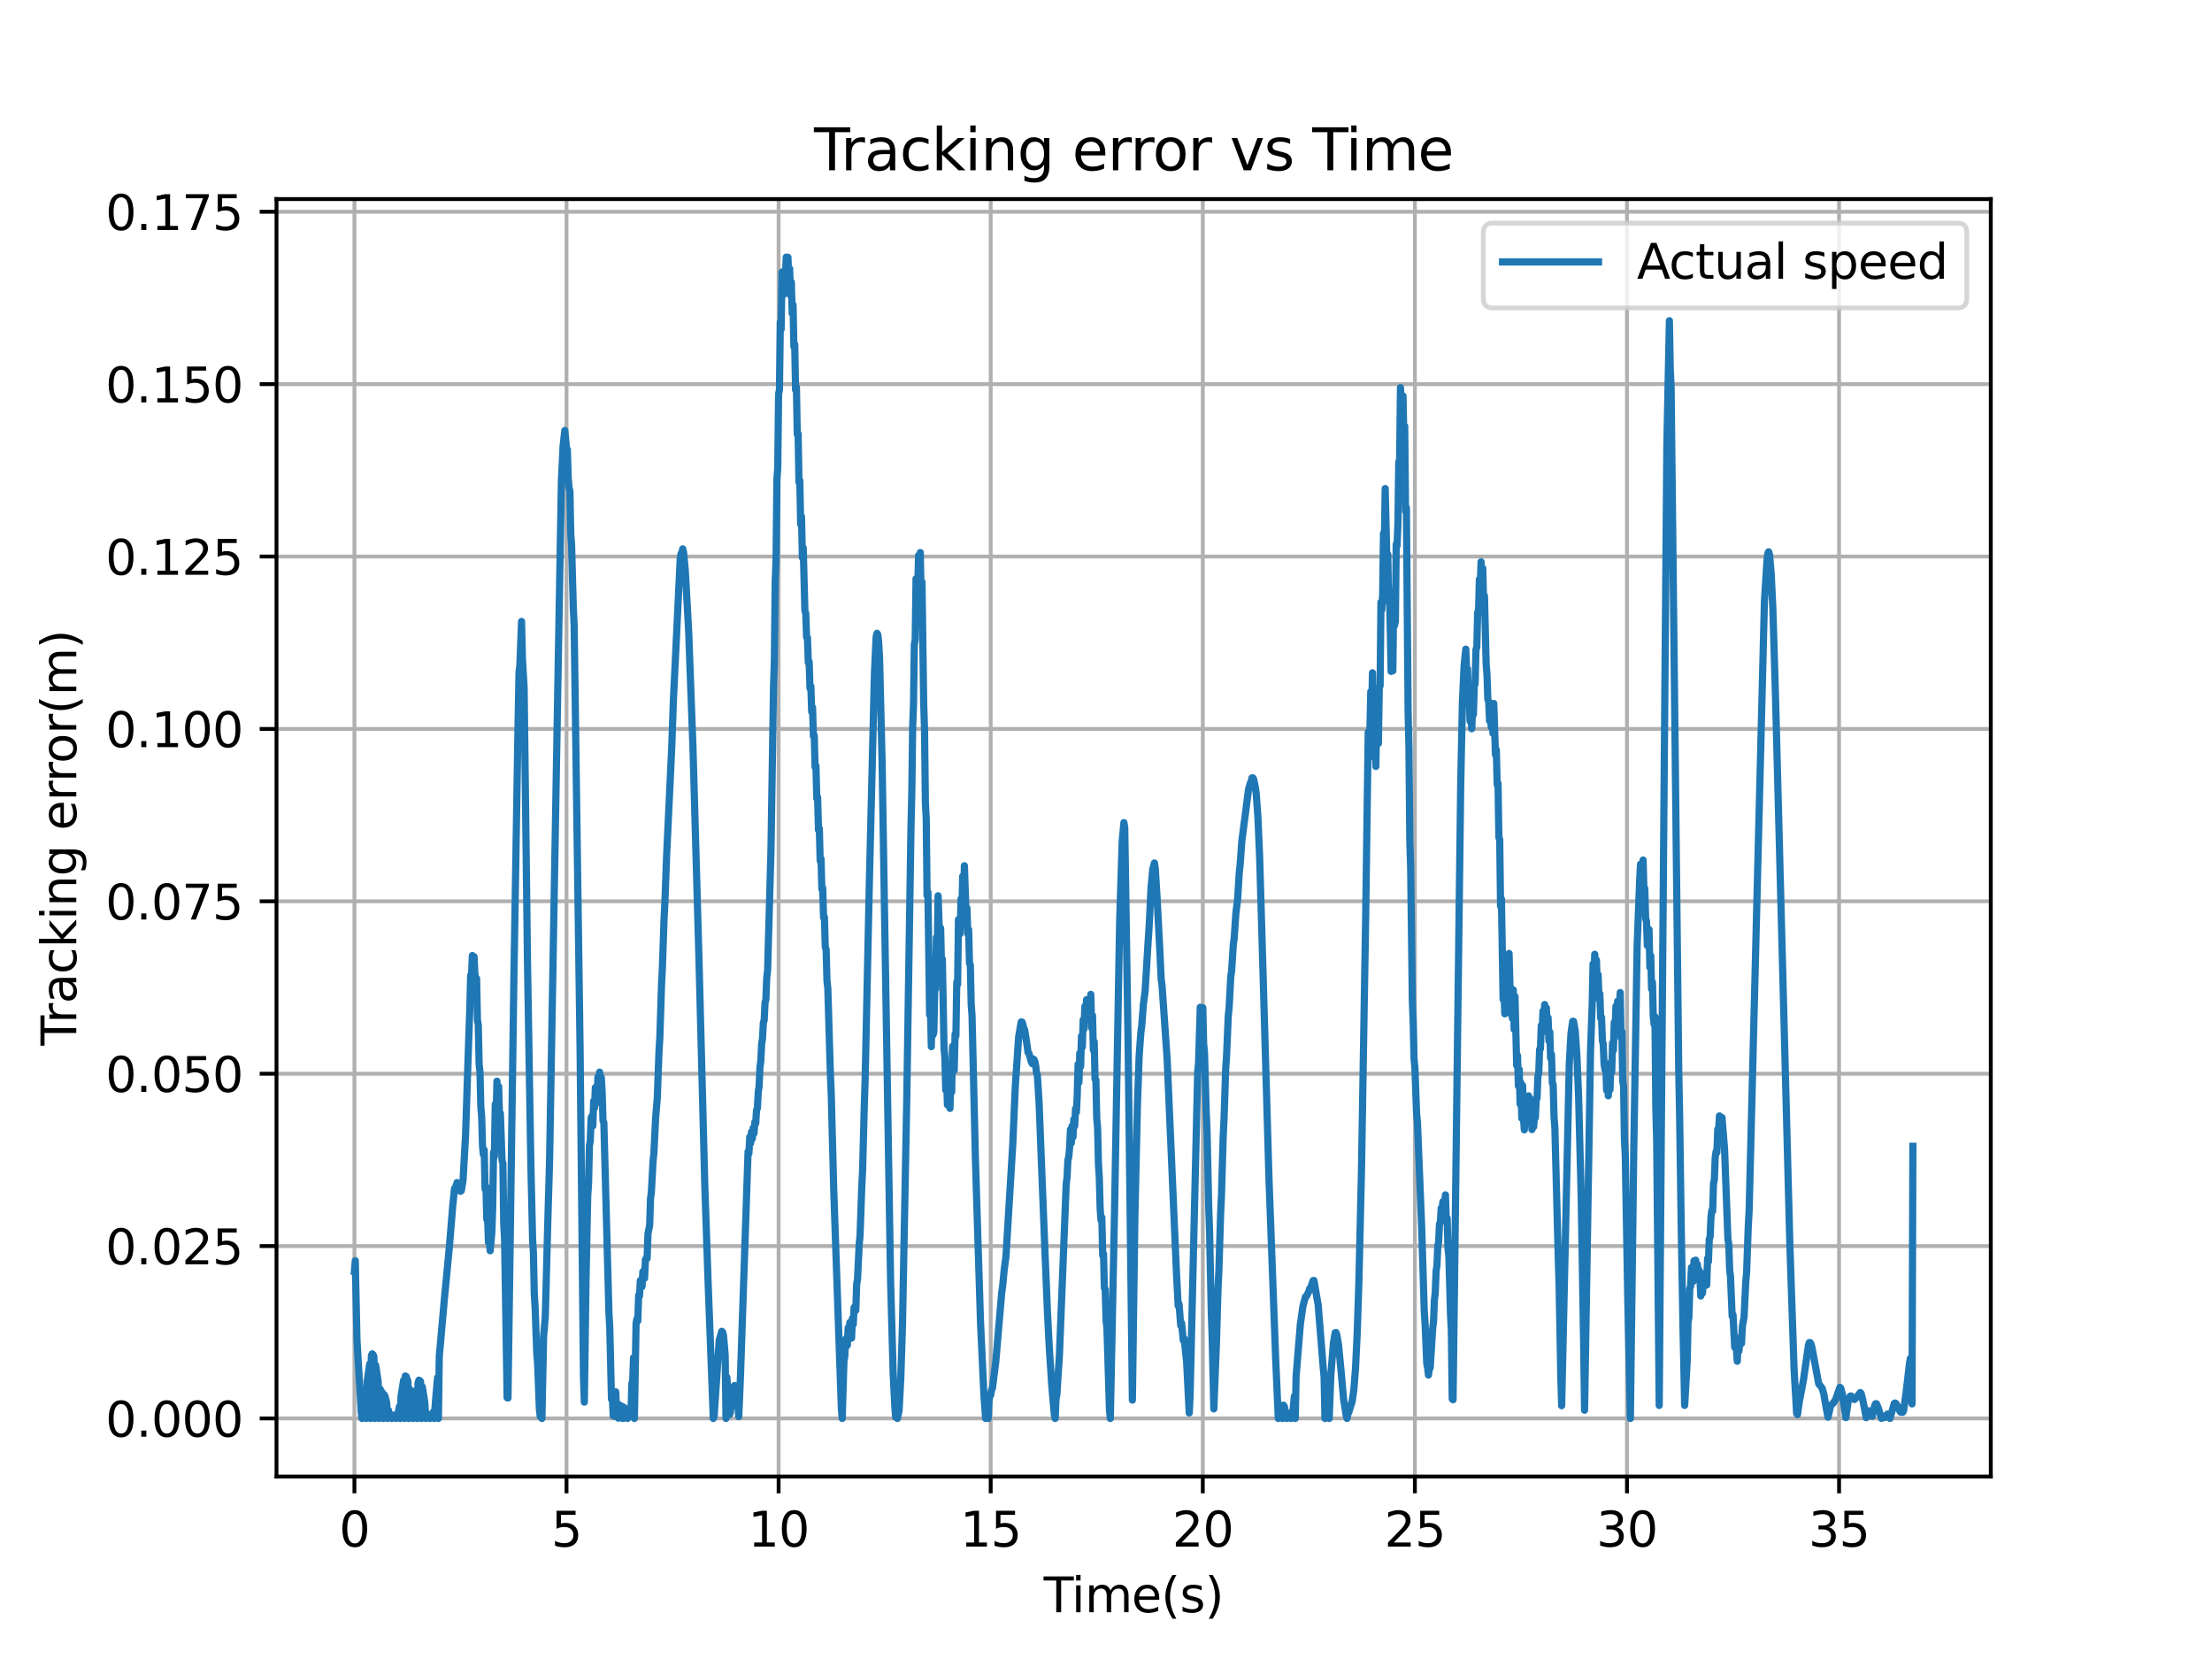 <?xml version="1.0" encoding="utf-8" standalone="no"?>
<!DOCTYPE svg PUBLIC "-//W3C//DTD SVG 1.1//EN"
  "http://www.w3.org/Graphics/SVG/1.1/DTD/svg11.dtd">
<svg xmlns:xlink="http://www.w3.org/1999/xlink" width="460.8pt" height="345.6pt" viewBox="0 0 460.8 345.6" xmlns="http://www.w3.org/2000/svg" version="1.1">
 <defs>
  <style type="text/css">*{stroke-linejoin: round; stroke-linecap: butt}</style>
 </defs>
 <g id="figure_1">
  <g id="patch_1">
   <path d="M 0 345.6 
L 460.8 345.6 
L 460.8 0 
L 0 0 
z
" style="fill: #ffffff"/>
  </g>
  <g id="axes_1">
   <g id="patch_2">
    <path d="M 57.6 307.584 
L 414.72 307.584 
L 414.72 41.472 
L 57.6 41.472 
z
" style="fill: #ffffff"/>
   </g>
   <g id="matplotlib.axis_1">
    <g id="xtick_1">
     <g id="line2d_1">
      <path d="M 73.833 307.584 
L 73.833 41.472 
" clip-path="url(#p8029d40526)" style="fill: none; stroke: #b0b0b0; stroke-width: 0.8; stroke-linecap: square"/>
     </g>
     <g id="line2d_2">
      <defs>
       <path id="m0e2bb5f571" d="M 0 0 
L 0 3.5 
" style="stroke: #000000; stroke-width: 0.8"/>
      </defs>
      <g>
       <use xlink:href="#m0e2bb5f571" x="73.833" y="307.584" style="stroke: #000000; stroke-width: 0.8"/>
      </g>
     </g>
     <g id="text_1">
      <!-- 0 -->
      <g transform="translate(70.651 322.182) scale(0.1 -0.1)">
       <defs>
        <path id="DejaVuSans-30" d="M 2034 4250 
Q 1547 4250 1301 3770 
Q 1056 3291 1056 2328 
Q 1056 1369 1301 889 
Q 1547 409 2034 409 
Q 2525 409 2770 889 
Q 3016 1369 3016 2328 
Q 3016 3291 2770 3770 
Q 2525 4250 2034 4250 
z
M 2034 4750 
Q 2819 4750 3233 4129 
Q 3647 3509 3647 2328 
Q 3647 1150 3233 529 
Q 2819 -91 2034 -91 
Q 1250 -91 836 529 
Q 422 1150 422 2328 
Q 422 3509 836 4129 
Q 1250 4750 2034 4750 
z
" transform="scale(0.016)"/>
       </defs>
       <use xlink:href="#DejaVuSans-30"/>
      </g>
     </g>
    </g>
    <g id="xtick_2">
     <g id="line2d_3">
      <path d="M 118.015 307.584 
L 118.015 41.472 
" clip-path="url(#p8029d40526)" style="fill: none; stroke: #b0b0b0; stroke-width: 0.8; stroke-linecap: square"/>
     </g>
     <g id="line2d_4">
      <g>
       <use xlink:href="#m0e2bb5f571" x="118.015" y="307.584" style="stroke: #000000; stroke-width: 0.8"/>
      </g>
     </g>
     <g id="text_2">
      <!-- 5 -->
      <g transform="translate(114.834 322.182) scale(0.1 -0.1)">
       <defs>
        <path id="DejaVuSans-35" d="M 691 4666 
L 3169 4666 
L 3169 4134 
L 1269 4134 
L 1269 2991 
Q 1406 3038 1543 3061 
Q 1681 3084 1819 3084 
Q 2600 3084 3056 2656 
Q 3513 2228 3513 1497 
Q 3513 744 3044 326 
Q 2575 -91 1722 -91 
Q 1428 -91 1123 -41 
Q 819 9 494 109 
L 494 744 
Q 775 591 1075 516 
Q 1375 441 1709 441 
Q 2250 441 2565 725 
Q 2881 1009 2881 1497 
Q 2881 1984 2565 2268 
Q 2250 2553 1709 2553 
Q 1456 2553 1204 2497 
Q 953 2441 691 2322 
L 691 4666 
z
" transform="scale(0.016)"/>
       </defs>
       <use xlink:href="#DejaVuSans-35"/>
      </g>
     </g>
    </g>
    <g id="xtick_3">
     <g id="line2d_5">
      <path d="M 162.198 307.584 
L 162.198 41.472 
" clip-path="url(#p8029d40526)" style="fill: none; stroke: #b0b0b0; stroke-width: 0.8; stroke-linecap: square"/>
     </g>
     <g id="line2d_6">
      <g>
       <use xlink:href="#m0e2bb5f571" x="162.198" y="307.584" style="stroke: #000000; stroke-width: 0.8"/>
      </g>
     </g>
     <g id="text_3">
      <!-- 10 -->
      <g transform="translate(155.836 322.182) scale(0.1 -0.1)">
       <defs>
        <path id="DejaVuSans-31" d="M 794 531 
L 1825 531 
L 1825 4091 
L 703 3866 
L 703 4441 
L 1819 4666 
L 2450 4666 
L 2450 531 
L 3481 531 
L 3481 0 
L 794 0 
L 794 531 
z
" transform="scale(0.016)"/>
       </defs>
       <use xlink:href="#DejaVuSans-31"/>
       <use xlink:href="#DejaVuSans-30" x="63.623"/>
      </g>
     </g>
    </g>
    <g id="xtick_4">
     <g id="line2d_7">
      <path d="M 206.381 307.584 
L 206.381 41.472 
" clip-path="url(#p8029d40526)" style="fill: none; stroke: #b0b0b0; stroke-width: 0.8; stroke-linecap: square"/>
     </g>
     <g id="line2d_8">
      <g>
       <use xlink:href="#m0e2bb5f571" x="206.381" y="307.584" style="stroke: #000000; stroke-width: 0.8"/>
      </g>
     </g>
     <g id="text_4">
      <!-- 15 -->
      <g transform="translate(200.018 322.182) scale(0.1 -0.1)">
       <use xlink:href="#DejaVuSans-31"/>
       <use xlink:href="#DejaVuSans-35" x="63.623"/>
      </g>
     </g>
    </g>
    <g id="xtick_5">
     <g id="line2d_9">
      <path d="M 250.564 307.584 
L 250.564 41.472 
" clip-path="url(#p8029d40526)" style="fill: none; stroke: #b0b0b0; stroke-width: 0.8; stroke-linecap: square"/>
     </g>
     <g id="line2d_10">
      <g>
       <use xlink:href="#m0e2bb5f571" x="250.564" y="307.584" style="stroke: #000000; stroke-width: 0.8"/>
      </g>
     </g>
     <g id="text_5">
      <!-- 20 -->
      <g transform="translate(244.201 322.182) scale(0.1 -0.1)">
       <defs>
        <path id="DejaVuSans-32" d="M 1228 531 
L 3431 531 
L 3431 0 
L 469 0 
L 469 531 
Q 828 903 1448 1529 
Q 2069 2156 2228 2338 
Q 2531 2678 2651 2914 
Q 2772 3150 2772 3378 
Q 2772 3750 2511 3984 
Q 2250 4219 1831 4219 
Q 1534 4219 1204 4116 
Q 875 4013 500 3803 
L 500 4441 
Q 881 4594 1212 4672 
Q 1544 4750 1819 4750 
Q 2544 4750 2975 4387 
Q 3406 4025 3406 3419 
Q 3406 3131 3298 2873 
Q 3191 2616 2906 2266 
Q 2828 2175 2409 1742 
Q 1991 1309 1228 531 
z
" transform="scale(0.016)"/>
       </defs>
       <use xlink:href="#DejaVuSans-32"/>
       <use xlink:href="#DejaVuSans-30" x="63.623"/>
      </g>
     </g>
    </g>
    <g id="xtick_6">
     <g id="line2d_11">
      <path d="M 294.746 307.584 
L 294.746 41.472 
" clip-path="url(#p8029d40526)" style="fill: none; stroke: #b0b0b0; stroke-width: 0.8; stroke-linecap: square"/>
     </g>
     <g id="line2d_12">
      <g>
       <use xlink:href="#m0e2bb5f571" x="294.746" y="307.584" style="stroke: #000000; stroke-width: 0.8"/>
      </g>
     </g>
     <g id="text_6">
      <!-- 25 -->
      <g transform="translate(288.384 322.182) scale(0.1 -0.1)">
       <use xlink:href="#DejaVuSans-32"/>
       <use xlink:href="#DejaVuSans-35" x="63.623"/>
      </g>
     </g>
    </g>
    <g id="xtick_7">
     <g id="line2d_13">
      <path d="M 338.929 307.584 
L 338.929 41.472 
" clip-path="url(#p8029d40526)" style="fill: none; stroke: #b0b0b0; stroke-width: 0.8; stroke-linecap: square"/>
     </g>
     <g id="line2d_14">
      <g>
       <use xlink:href="#m0e2bb5f571" x="338.929" y="307.584" style="stroke: #000000; stroke-width: 0.8"/>
      </g>
     </g>
     <g id="text_7">
      <!-- 30 -->
      <g transform="translate(332.566 322.182) scale(0.1 -0.1)">
       <defs>
        <path id="DejaVuSans-33" d="M 2597 2516 
Q 3050 2419 3304 2112 
Q 3559 1806 3559 1356 
Q 3559 666 3084 287 
Q 2609 -91 1734 -91 
Q 1441 -91 1130 -33 
Q 819 25 488 141 
L 488 750 
Q 750 597 1062 519 
Q 1375 441 1716 441 
Q 2309 441 2620 675 
Q 2931 909 2931 1356 
Q 2931 1769 2642 2001 
Q 2353 2234 1838 2234 
L 1294 2234 
L 1294 2753 
L 1863 2753 
Q 2328 2753 2575 2939 
Q 2822 3125 2822 3475 
Q 2822 3834 2567 4026 
Q 2313 4219 1838 4219 
Q 1578 4219 1281 4162 
Q 984 4106 628 3988 
L 628 4550 
Q 988 4650 1302 4700 
Q 1616 4750 1894 4750 
Q 2613 4750 3031 4423 
Q 3450 4097 3450 3541 
Q 3450 3153 3228 2886 
Q 3006 2619 2597 2516 
z
" transform="scale(0.016)"/>
       </defs>
       <use xlink:href="#DejaVuSans-33"/>
       <use xlink:href="#DejaVuSans-30" x="63.623"/>
      </g>
     </g>
    </g>
    <g id="xtick_8">
     <g id="line2d_15">
      <path d="M 383.112 307.584 
L 383.112 41.472 
" clip-path="url(#p8029d40526)" style="fill: none; stroke: #b0b0b0; stroke-width: 0.8; stroke-linecap: square"/>
     </g>
     <g id="line2d_16">
      <g>
       <use xlink:href="#m0e2bb5f571" x="383.112" y="307.584" style="stroke: #000000; stroke-width: 0.8"/>
      </g>
     </g>
     <g id="text_8">
      <!-- 35 -->
      <g transform="translate(376.749 322.182) scale(0.1 -0.1)">
       <use xlink:href="#DejaVuSans-33"/>
       <use xlink:href="#DejaVuSans-35" x="63.623"/>
      </g>
     </g>
    </g>
    <g id="text_9">
     <!-- Time(s) -->
     <g transform="translate(217.42 335.861) scale(0.1 -0.1)">
      <defs>
       <path id="DejaVuSans-54" d="M -19 4666 
L 3928 4666 
L 3928 4134 
L 2272 4134 
L 2272 0 
L 1638 0 
L 1638 4134 
L -19 4134 
L -19 4666 
z
" transform="scale(0.016)"/>
       <path id="DejaVuSans-69" d="M 603 3500 
L 1178 3500 
L 1178 0 
L 603 0 
L 603 3500 
z
M 603 4863 
L 1178 4863 
L 1178 4134 
L 603 4134 
L 603 4863 
z
" transform="scale(0.016)"/>
       <path id="DejaVuSans-6d" d="M 3328 2828 
Q 3544 3216 3844 3400 
Q 4144 3584 4550 3584 
Q 5097 3584 5394 3201 
Q 5691 2819 5691 2113 
L 5691 0 
L 5113 0 
L 5113 2094 
Q 5113 2597 4934 2840 
Q 4756 3084 4391 3084 
Q 3944 3084 3684 2787 
Q 3425 2491 3425 1978 
L 3425 0 
L 2847 0 
L 2847 2094 
Q 2847 2600 2669 2842 
Q 2491 3084 2119 3084 
Q 1678 3084 1418 2786 
Q 1159 2488 1159 1978 
L 1159 0 
L 581 0 
L 581 3500 
L 1159 3500 
L 1159 2956 
Q 1356 3278 1631 3431 
Q 1906 3584 2284 3584 
Q 2666 3584 2933 3390 
Q 3200 3197 3328 2828 
z
" transform="scale(0.016)"/>
       <path id="DejaVuSans-65" d="M 3597 1894 
L 3597 1613 
L 953 1613 
Q 991 1019 1311 708 
Q 1631 397 2203 397 
Q 2534 397 2845 478 
Q 3156 559 3463 722 
L 3463 178 
Q 3153 47 2828 -22 
Q 2503 -91 2169 -91 
Q 1331 -91 842 396 
Q 353 884 353 1716 
Q 353 2575 817 3079 
Q 1281 3584 2069 3584 
Q 2775 3584 3186 3129 
Q 3597 2675 3597 1894 
z
M 3022 2063 
Q 3016 2534 2758 2815 
Q 2500 3097 2075 3097 
Q 1594 3097 1305 2825 
Q 1016 2553 972 2059 
L 3022 2063 
z
" transform="scale(0.016)"/>
       <path id="DejaVuSans-28" d="M 1984 4856 
Q 1566 4138 1362 3434 
Q 1159 2731 1159 2009 
Q 1159 1288 1364 580 
Q 1569 -128 1984 -844 
L 1484 -844 
Q 1016 -109 783 600 
Q 550 1309 550 2009 
Q 550 2706 781 3412 
Q 1013 4119 1484 4856 
L 1984 4856 
z
" transform="scale(0.016)"/>
       <path id="DejaVuSans-73" d="M 2834 3397 
L 2834 2853 
Q 2591 2978 2328 3040 
Q 2066 3103 1784 3103 
Q 1356 3103 1142 2972 
Q 928 2841 928 2578 
Q 928 2378 1081 2264 
Q 1234 2150 1697 2047 
L 1894 2003 
Q 2506 1872 2764 1633 
Q 3022 1394 3022 966 
Q 3022 478 2636 193 
Q 2250 -91 1575 -91 
Q 1294 -91 989 -36 
Q 684 19 347 128 
L 347 722 
Q 666 556 975 473 
Q 1284 391 1588 391 
Q 1994 391 2212 530 
Q 2431 669 2431 922 
Q 2431 1156 2273 1281 
Q 2116 1406 1581 1522 
L 1381 1569 
Q 847 1681 609 1914 
Q 372 2147 372 2553 
Q 372 3047 722 3315 
Q 1072 3584 1716 3584 
Q 2034 3584 2315 3537 
Q 2597 3491 2834 3397 
z
" transform="scale(0.016)"/>
       <path id="DejaVuSans-29" d="M 513 4856 
L 1013 4856 
Q 1481 4119 1714 3412 
Q 1947 2706 1947 2009 
Q 1947 1309 1714 600 
Q 1481 -109 1013 -844 
L 513 -844 
Q 928 -128 1133 580 
Q 1338 1288 1338 2009 
Q 1338 2731 1133 3434 
Q 928 4138 513 4856 
z
" transform="scale(0.016)"/>
      </defs>
      <use xlink:href="#DejaVuSans-54"/>
      <use xlink:href="#DejaVuSans-69" x="57.959"/>
      <use xlink:href="#DejaVuSans-6d" x="85.742"/>
      <use xlink:href="#DejaVuSans-65" x="183.154"/>
      <use xlink:href="#DejaVuSans-28" x="244.678"/>
      <use xlink:href="#DejaVuSans-73" x="283.691"/>
      <use xlink:href="#DejaVuSans-29" x="335.791"/>
     </g>
    </g>
   </g>
   <g id="matplotlib.axis_2">
    <g id="ytick_1">
     <g id="line2d_17">
      <path d="M 57.6 295.488 
L 414.72 295.488 
" clip-path="url(#p8029d40526)" style="fill: none; stroke: #b0b0b0; stroke-width: 0.8; stroke-linecap: square"/>
     </g>
     <g id="line2d_18">
      <defs>
       <path id="m2200ba81f0" d="M 0 0 
L -3.5 0 
" style="stroke: #000000; stroke-width: 0.8"/>
      </defs>
      <g>
       <use xlink:href="#m2200ba81f0" x="57.6" y="295.488" style="stroke: #000000; stroke-width: 0.8"/>
      </g>
     </g>
     <g id="text_10">
      <!-- 0.000 -->
      <g transform="translate(21.972 299.287) scale(0.1 -0.1)">
       <defs>
        <path id="DejaVuSans-2e" d="M 684 794 
L 1344 794 
L 1344 0 
L 684 0 
L 684 794 
z
" transform="scale(0.016)"/>
       </defs>
       <use xlink:href="#DejaVuSans-30"/>
       <use xlink:href="#DejaVuSans-2e" x="63.623"/>
       <use xlink:href="#DejaVuSans-30" x="95.41"/>
       <use xlink:href="#DejaVuSans-30" x="159.033"/>
       <use xlink:href="#DejaVuSans-30" x="222.656"/>
      </g>
     </g>
    </g>
    <g id="ytick_2">
     <g id="line2d_19">
      <path d="M 57.6 259.577 
L 414.72 259.577 
" clip-path="url(#p8029d40526)" style="fill: none; stroke: #b0b0b0; stroke-width: 0.8; stroke-linecap: square"/>
     </g>
     <g id="line2d_20">
      <g>
       <use xlink:href="#m2200ba81f0" x="57.6" y="259.577" style="stroke: #000000; stroke-width: 0.8"/>
      </g>
     </g>
     <g id="text_11">
      <!-- 0.025 -->
      <g transform="translate(21.972 263.377) scale(0.1 -0.1)">
       <use xlink:href="#DejaVuSans-30"/>
       <use xlink:href="#DejaVuSans-2e" x="63.623"/>
       <use xlink:href="#DejaVuSans-30" x="95.41"/>
       <use xlink:href="#DejaVuSans-32" x="159.033"/>
       <use xlink:href="#DejaVuSans-35" x="222.656"/>
      </g>
     </g>
    </g>
    <g id="ytick_3">
     <g id="line2d_21">
      <path d="M 57.6 223.667 
L 414.72 223.667 
" clip-path="url(#p8029d40526)" style="fill: none; stroke: #b0b0b0; stroke-width: 0.8; stroke-linecap: square"/>
     </g>
     <g id="line2d_22">
      <g>
       <use xlink:href="#m2200ba81f0" x="57.6" y="223.667" style="stroke: #000000; stroke-width: 0.8"/>
      </g>
     </g>
     <g id="text_12">
      <!-- 0.050 -->
      <g transform="translate(21.972 227.466) scale(0.1 -0.1)">
       <use xlink:href="#DejaVuSans-30"/>
       <use xlink:href="#DejaVuSans-2e" x="63.623"/>
       <use xlink:href="#DejaVuSans-30" x="95.41"/>
       <use xlink:href="#DejaVuSans-35" x="159.033"/>
       <use xlink:href="#DejaVuSans-30" x="222.656"/>
      </g>
     </g>
    </g>
    <g id="ytick_4">
     <g id="line2d_23">
      <path d="M 57.6 187.756 
L 414.72 187.756 
" clip-path="url(#p8029d40526)" style="fill: none; stroke: #b0b0b0; stroke-width: 0.8; stroke-linecap: square"/>
     </g>
     <g id="line2d_24">
      <g>
       <use xlink:href="#m2200ba81f0" x="57.6" y="187.756" style="stroke: #000000; stroke-width: 0.8"/>
      </g>
     </g>
     <g id="text_13">
      <!-- 0.075 -->
      <g transform="translate(21.972 191.555) scale(0.1 -0.1)">
       <defs>
        <path id="DejaVuSans-37" d="M 525 4666 
L 3525 4666 
L 3525 4397 
L 1831 0 
L 1172 0 
L 2766 4134 
L 525 4134 
L 525 4666 
z
" transform="scale(0.016)"/>
       </defs>
       <use xlink:href="#DejaVuSans-30"/>
       <use xlink:href="#DejaVuSans-2e" x="63.623"/>
       <use xlink:href="#DejaVuSans-30" x="95.41"/>
       <use xlink:href="#DejaVuSans-37" x="159.033"/>
       <use xlink:href="#DejaVuSans-35" x="222.656"/>
      </g>
     </g>
    </g>
    <g id="ytick_5">
     <g id="line2d_25">
      <path d="M 57.6 151.845 
L 414.72 151.845 
" clip-path="url(#p8029d40526)" style="fill: none; stroke: #b0b0b0; stroke-width: 0.8; stroke-linecap: square"/>
     </g>
     <g id="line2d_26">
      <g>
       <use xlink:href="#m2200ba81f0" x="57.6" y="151.845" style="stroke: #000000; stroke-width: 0.8"/>
      </g>
     </g>
     <g id="text_14">
      <!-- 0.100 -->
      <g transform="translate(21.972 155.645) scale(0.1 -0.1)">
       <use xlink:href="#DejaVuSans-30"/>
       <use xlink:href="#DejaVuSans-2e" x="63.623"/>
       <use xlink:href="#DejaVuSans-31" x="95.41"/>
       <use xlink:href="#DejaVuSans-30" x="159.033"/>
       <use xlink:href="#DejaVuSans-30" x="222.656"/>
      </g>
     </g>
    </g>
    <g id="ytick_6">
     <g id="line2d_27">
      <path d="M 57.6 115.935 
L 414.72 115.935 
" clip-path="url(#p8029d40526)" style="fill: none; stroke: #b0b0b0; stroke-width: 0.8; stroke-linecap: square"/>
     </g>
     <g id="line2d_28">
      <g>
       <use xlink:href="#m2200ba81f0" x="57.6" y="115.935" style="stroke: #000000; stroke-width: 0.8"/>
      </g>
     </g>
     <g id="text_15">
      <!-- 0.125 -->
      <g transform="translate(21.972 119.734) scale(0.1 -0.1)">
       <use xlink:href="#DejaVuSans-30"/>
       <use xlink:href="#DejaVuSans-2e" x="63.623"/>
       <use xlink:href="#DejaVuSans-31" x="95.41"/>
       <use xlink:href="#DejaVuSans-32" x="159.033"/>
       <use xlink:href="#DejaVuSans-35" x="222.656"/>
      </g>
     </g>
    </g>
    <g id="ytick_7">
     <g id="line2d_29">
      <path d="M 57.6 80.024 
L 414.72 80.024 
" clip-path="url(#p8029d40526)" style="fill: none; stroke: #b0b0b0; stroke-width: 0.8; stroke-linecap: square"/>
     </g>
     <g id="line2d_30">
      <g>
       <use xlink:href="#m2200ba81f0" x="57.6" y="80.024" style="stroke: #000000; stroke-width: 0.8"/>
      </g>
     </g>
     <g id="text_16">
      <!-- 0.150 -->
      <g transform="translate(21.972 83.823) scale(0.1 -0.1)">
       <use xlink:href="#DejaVuSans-30"/>
       <use xlink:href="#DejaVuSans-2e" x="63.623"/>
       <use xlink:href="#DejaVuSans-31" x="95.41"/>
       <use xlink:href="#DejaVuSans-35" x="159.033"/>
       <use xlink:href="#DejaVuSans-30" x="222.656"/>
      </g>
     </g>
    </g>
    <g id="ytick_8">
     <g id="line2d_31">
      <path d="M 57.6 44.113 
L 414.72 44.113 
" clip-path="url(#p8029d40526)" style="fill: none; stroke: #b0b0b0; stroke-width: 0.8; stroke-linecap: square"/>
     </g>
     <g id="line2d_32">
      <g>
       <use xlink:href="#m2200ba81f0" x="57.6" y="44.113" style="stroke: #000000; stroke-width: 0.8"/>
      </g>
     </g>
     <g id="text_17">
      <!-- 0.175 -->
      <g transform="translate(21.972 47.913) scale(0.1 -0.1)">
       <use xlink:href="#DejaVuSans-30"/>
       <use xlink:href="#DejaVuSans-2e" x="63.623"/>
       <use xlink:href="#DejaVuSans-31" x="95.41"/>
       <use xlink:href="#DejaVuSans-37" x="159.033"/>
       <use xlink:href="#DejaVuSans-35" x="222.656"/>
      </g>
     </g>
    </g>
    <g id="text_18">
     <!-- Tracking error(m) -->
     <g transform="translate(15.892 217.804) rotate(-90) scale(0.1 -0.1)">
      <defs>
       <path id="DejaVuSans-72" d="M 2631 2963 
Q 2534 3019 2420 3045 
Q 2306 3072 2169 3072 
Q 1681 3072 1420 2755 
Q 1159 2438 1159 1844 
L 1159 0 
L 581 0 
L 581 3500 
L 1159 3500 
L 1159 2956 
Q 1341 3275 1631 3429 
Q 1922 3584 2338 3584 
Q 2397 3584 2469 3576 
Q 2541 3569 2628 3553 
L 2631 2963 
z
" transform="scale(0.016)"/>
       <path id="DejaVuSans-61" d="M 2194 1759 
Q 1497 1759 1228 1600 
Q 959 1441 959 1056 
Q 959 750 1161 570 
Q 1363 391 1709 391 
Q 2188 391 2477 730 
Q 2766 1069 2766 1631 
L 2766 1759 
L 2194 1759 
z
M 3341 1997 
L 3341 0 
L 2766 0 
L 2766 531 
Q 2569 213 2275 61 
Q 1981 -91 1556 -91 
Q 1019 -91 701 211 
Q 384 513 384 1019 
Q 384 1609 779 1909 
Q 1175 2209 1959 2209 
L 2766 2209 
L 2766 2266 
Q 2766 2663 2505 2880 
Q 2244 3097 1772 3097 
Q 1472 3097 1187 3025 
Q 903 2953 641 2809 
L 641 3341 
Q 956 3463 1253 3523 
Q 1550 3584 1831 3584 
Q 2591 3584 2966 3190 
Q 3341 2797 3341 1997 
z
" transform="scale(0.016)"/>
       <path id="DejaVuSans-63" d="M 3122 3366 
L 3122 2828 
Q 2878 2963 2633 3030 
Q 2388 3097 2138 3097 
Q 1578 3097 1268 2742 
Q 959 2388 959 1747 
Q 959 1106 1268 751 
Q 1578 397 2138 397 
Q 2388 397 2633 464 
Q 2878 531 3122 666 
L 3122 134 
Q 2881 22 2623 -34 
Q 2366 -91 2075 -91 
Q 1284 -91 818 406 
Q 353 903 353 1747 
Q 353 2603 823 3093 
Q 1294 3584 2113 3584 
Q 2378 3584 2631 3529 
Q 2884 3475 3122 3366 
z
" transform="scale(0.016)"/>
       <path id="DejaVuSans-6b" d="M 581 4863 
L 1159 4863 
L 1159 1991 
L 2875 3500 
L 3609 3500 
L 1753 1863 
L 3688 0 
L 2938 0 
L 1159 1709 
L 1159 0 
L 581 0 
L 581 4863 
z
" transform="scale(0.016)"/>
       <path id="DejaVuSans-6e" d="M 3513 2113 
L 3513 0 
L 2938 0 
L 2938 2094 
Q 2938 2591 2744 2837 
Q 2550 3084 2163 3084 
Q 1697 3084 1428 2787 
Q 1159 2491 1159 1978 
L 1159 0 
L 581 0 
L 581 3500 
L 1159 3500 
L 1159 2956 
Q 1366 3272 1645 3428 
Q 1925 3584 2291 3584 
Q 2894 3584 3203 3211 
Q 3513 2838 3513 2113 
z
" transform="scale(0.016)"/>
       <path id="DejaVuSans-67" d="M 2906 1791 
Q 2906 2416 2648 2759 
Q 2391 3103 1925 3103 
Q 1463 3103 1205 2759 
Q 947 2416 947 1791 
Q 947 1169 1205 825 
Q 1463 481 1925 481 
Q 2391 481 2648 825 
Q 2906 1169 2906 1791 
z
M 3481 434 
Q 3481 -459 3084 -895 
Q 2688 -1331 1869 -1331 
Q 1566 -1331 1297 -1286 
Q 1028 -1241 775 -1147 
L 775 -588 
Q 1028 -725 1275 -790 
Q 1522 -856 1778 -856 
Q 2344 -856 2625 -561 
Q 2906 -266 2906 331 
L 2906 616 
Q 2728 306 2450 153 
Q 2172 0 1784 0 
Q 1141 0 747 490 
Q 353 981 353 1791 
Q 353 2603 747 3093 
Q 1141 3584 1784 3584 
Q 2172 3584 2450 3431 
Q 2728 3278 2906 2969 
L 2906 3500 
L 3481 3500 
L 3481 434 
z
" transform="scale(0.016)"/>
       <path id="DejaVuSans-20" transform="scale(0.016)"/>
       <path id="DejaVuSans-6f" d="M 1959 3097 
Q 1497 3097 1228 2736 
Q 959 2375 959 1747 
Q 959 1119 1226 758 
Q 1494 397 1959 397 
Q 2419 397 2687 759 
Q 2956 1122 2956 1747 
Q 2956 2369 2687 2733 
Q 2419 3097 1959 3097 
z
M 1959 3584 
Q 2709 3584 3137 3096 
Q 3566 2609 3566 1747 
Q 3566 888 3137 398 
Q 2709 -91 1959 -91 
Q 1206 -91 779 398 
Q 353 888 353 1747 
Q 353 2609 779 3096 
Q 1206 3584 1959 3584 
z
" transform="scale(0.016)"/>
      </defs>
      <use xlink:href="#DejaVuSans-54"/>
      <use xlink:href="#DejaVuSans-72" x="46.334"/>
      <use xlink:href="#DejaVuSans-61" x="87.447"/>
      <use xlink:href="#DejaVuSans-63" x="148.727"/>
      <use xlink:href="#DejaVuSans-6b" x="203.707"/>
      <use xlink:href="#DejaVuSans-69" x="261.617"/>
      <use xlink:href="#DejaVuSans-6e" x="289.4"/>
      <use xlink:href="#DejaVuSans-67" x="352.779"/>
      <use xlink:href="#DejaVuSans-20" x="416.256"/>
      <use xlink:href="#DejaVuSans-65" x="448.043"/>
      <use xlink:href="#DejaVuSans-72" x="509.566"/>
      <use xlink:href="#DejaVuSans-72" x="548.93"/>
      <use xlink:href="#DejaVuSans-6f" x="587.793"/>
      <use xlink:href="#DejaVuSans-72" x="648.975"/>
      <use xlink:href="#DejaVuSans-28" x="690.088"/>
      <use xlink:href="#DejaVuSans-6d" x="729.102"/>
      <use xlink:href="#DejaVuSans-29" x="826.514"/>
     </g>
    </g>
   </g>
   <g id="line2d_33">
    <path d="M 73.833 264.848 
L 74.009 262.625 
L 74.009 262.625 
L 74.363 279.154 
L 74.363 279.154 
L 75.247 294.189 
L 75.247 294.189 
L 75.423 295.488 
L 75.423 295.488 
L 75.777 292.559 
L 75.777 292.559 
L 76.13 290.334 
L 76.13 290.334 
L 76.307 295.488 
L 76.307 295.488 
L 76.484 287.772 
L 76.484 287.772 
L 77.014 284.122 
L 77.014 284.122 
L 77.191 295.488 
L 77.191 295.488 
L 77.367 282.386 
L 77.367 282.386 
L 77.544 282.03 
L 77.544 282.03 
L 77.721 282.191 
L 77.721 282.191 
L 77.898 282.699 
L 77.898 282.699 
L 78.074 295.488 
L 78.074 295.488 
L 78.251 284.376 
L 78.251 284.376 
L 78.781 287.787 
L 78.781 287.787 
L 78.958 295.488 
L 78.958 295.488 
L 79.135 289.301 
L 79.135 289.301 
L 79.665 290.192 
L 79.665 290.192 
L 79.842 295.488 
L 79.842 295.488 
L 80.018 290.509 
L 80.018 290.509 
L 80.195 290.83 
L 80.195 290.83 
L 80.548 292.17 
L 80.548 292.17 
L 80.725 295.488 
L 80.725 295.488 
L 80.902 293.753 
L 80.902 293.753 
L 81.255 295.314 
L 81.255 295.314 
L 81.432 295.107 
L 81.432 295.107 
L 81.609 295.488 
L 81.609 295.488 
L 81.786 294.787 
L 81.786 294.787 
L 82.139 294.866 
L 82.139 294.866 
L 82.316 294.98 
L 82.316 294.98 
L 82.493 295.488 
L 82.493 295.488 
L 83.023 293.958 
L 83.023 293.958 
L 83.199 293.013 
L 83.199 293.013 
L 83.376 295.488 
L 83.376 295.488 
L 83.553 290.797 
L 83.553 290.797 
L 84.083 287.522 
L 84.083 287.522 
L 84.26 295.488 
L 84.26 295.488 
L 84.437 286.638 
L 84.437 286.638 
L 84.613 286.746 
L 84.613 286.746 
L 84.967 287.73 
L 84.967 287.73 
L 85.144 295.488 
L 85.144 295.488 
L 85.32 289.343 
L 85.32 289.343 
L 85.85 291.575 
L 85.85 291.575 
L 86.027 295.488 
L 86.027 295.488 
L 86.204 291.499 
L 86.204 291.499 
L 86.734 289.593 
L 86.734 289.593 
L 86.911 295.488 
L 86.911 295.488 
L 87.088 288.034 
L 87.088 288.034 
L 87.264 287.517 
L 87.264 287.517 
L 87.441 287.591 
L 87.441 287.591 
L 87.618 287.823 
L 87.618 287.823 
L 87.794 295.488 
L 87.794 295.488 
L 87.971 288.902 
L 87.971 288.902 
L 88.325 291.054 
L 88.325 291.054 
L 88.501 292.237 
L 88.501 292.237 
L 88.678 295.488 
L 88.855 294.414 
L 88.855 294.414 
L 89.032 295.208 
L 89.032 295.208 
L 89.385 294.76 
L 89.385 294.76 
L 89.562 295.488 
L 89.562 295.488 
L 89.739 294.852 
L 89.915 294.928 
L 89.915 294.928 
L 90.269 294.135 
L 90.269 294.135 
L 90.445 295.488 
L 90.445 295.488 
L 90.799 290.926 
L 90.799 290.926 
L 91.152 286.976 
L 91.152 286.976 
L 91.329 295.488 
L 91.329 295.488 
L 91.506 282.62 
L 91.506 282.62 
L 92.566 270.665 
L 92.566 270.665 
L 93.627 259.582 
L 93.627 259.582 
L 94.334 250.983 
L 94.334 250.983 
L 94.687 247.563 
L 94.687 247.563 
L 94.864 247.494 
L 94.864 247.494 
L 95.217 246.354 
L 95.217 246.354 
L 95.394 247.188 
L 95.394 247.188 
L 95.747 247.303 
L 95.747 247.303 
L 95.924 248.172 
L 95.924 248.172 
L 96.101 248.051 
L 96.101 248.051 
L 96.454 245.961 
L 96.454 245.961 
L 96.984 236.514 
L 96.984 236.514 
L 97.515 220.259 
L 97.515 220.259 
L 97.868 210.144 
L 97.868 210.144 
L 98.045 203.157 
L 98.045 203.157 
L 98.222 203.37 
L 98.222 203.37 
L 98.398 199.059 
L 98.398 199.059 
L 98.575 201.026 
L 98.575 201.026 
L 98.752 199.292 
L 98.752 199.292 
L 98.929 202.86 
L 98.929 202.86 
L 99.105 204.094 
L 99.105 204.094 
L 99.282 203.831 
L 99.459 212.51 
L 99.459 212.51 
L 99.635 213.475 
L 99.635 213.475 
L 99.812 221.715 
L 99.812 221.715 
L 99.989 223.27 
L 99.989 223.27 
L 100.166 230.641 
L 100.166 230.641 
L 100.342 232.555 
L 100.342 232.555 
L 100.519 238.774 
L 100.519 238.774 
L 100.696 240.533 
L 100.696 240.533 
L 100.873 239.549 
L 100.873 239.549 
L 101.049 247.711 
L 101.049 247.711 
L 101.226 247.164 
L 101.226 247.164 
L 101.403 254.021 
L 101.579 253.778 
L 101.579 253.778 
L 101.756 258.812 
L 101.756 258.812 
L 101.933 258.356 
L 101.933 258.356 
L 102.11 260.556 
L 102.11 260.556 
L 102.463 256.732 
L 102.463 256.732 
L 102.64 251.258 
L 102.64 251.258 
L 102.817 240.059 
L 102.817 240.059 
L 102.993 240.922 
L 102.993 240.922 
L 103.17 230.024 
L 103.17 230.024 
L 103.347 232.808 
L 103.347 232.808 
L 103.524 225.235 
L 103.524 225.235 
L 103.7 229.96 
L 103.7 229.96 
L 103.877 226.324 
L 103.877 226.324 
L 104.054 232.353 
L 104.054 232.353 
L 104.23 231.913 
L 104.23 231.913 
L 104.584 241.724 
L 104.584 241.724 
L 104.761 242.313 
L 104.761 242.313 
L 104.937 254.945 
L 104.937 254.945 
L 105.114 258.128 
L 105.644 291.161 
L 105.644 291.161 
L 105.821 291.235 
L 105.821 291.235 
L 107.058 203.396 
L 107.058 203.396 
L 107.942 149.758 
L 107.942 149.758 
L 108.119 140.031 
L 108.119 140.031 
L 108.295 138.668 
L 108.295 138.668 
L 108.649 129.452 
L 108.649 129.452 
L 108.825 137.093 
L 108.825 137.093 
L 109.179 143.179 
L 109.179 143.179 
L 109.886 200.461 
L 109.886 200.461 
L 110.593 242.788 
L 110.593 242.788 
L 110.946 258.045 
L 110.946 258.045 
L 111.123 261.122 
L 111.123 261.122 
L 111.3 269.516 
L 111.3 269.516 
L 111.476 272.36 
L 111.476 272.36 
L 111.83 282.119 
L 111.83 282.119 
L 112.007 284.232 
L 112.007 284.232 
L 112.36 293.514 
L 112.36 293.514 
L 112.537 295.07 
L 112.537 295.07 
L 112.714 289.201 
L 112.714 289.201 
L 112.89 295.488 
L 112.89 295.488 
L 113.244 278.37 
L 113.244 278.37 
L 113.597 274.235 
L 113.597 274.235 
L 114.127 254.149 
L 114.127 254.149 
L 114.481 242.093 
L 114.481 242.093 
L 116.955 99.98 
L 116.955 99.98 
L 117.309 92.837 
L 117.309 92.837 
L 117.662 89.68 
L 117.662 89.68 
L 118.015 93.443 
L 118.015 93.443 
L 118.192 93.631 
L 118.192 93.631 
L 118.369 99.605 
L 118.369 99.605 
L 118.546 101.649 
L 118.546 101.649 
L 118.722 102.28 
L 118.722 102.28 
L 118.899 111.186 
L 118.899 111.186 
L 119.076 113.675 
L 119.076 113.675 
L 119.429 126.672 
L 119.429 126.672 
L 119.606 130.25 
L 119.606 130.25 
L 120.843 218.635 
L 120.843 218.635 
L 121.55 286.914 
L 121.55 286.914 
L 121.727 292.091 
L 121.727 292.091 
L 122.08 266.563 
L 122.08 266.563 
L 122.434 249.136 
L 122.434 249.136 
L 122.61 246.494 
L 122.61 246.494 
L 122.787 238.641 
L 122.787 238.641 
L 122.964 237.65 
L 123.141 232.847 
L 123.141 232.847 
L 123.317 232.479 
L 123.317 232.479 
L 123.494 234.561 
L 123.494 234.561 
L 123.671 229.348 
L 123.671 229.348 
L 123.848 230.781 
L 123.848 230.781 
L 124.024 226.557 
L 124.024 226.557 
L 124.201 226.981 
L 124.201 226.981 
L 124.378 229.707 
L 124.378 229.707 
L 124.554 224.348 
L 124.554 224.348 
L 124.731 226.823 
L 124.731 226.823 
L 124.908 223.346 
L 125.085 225.658 
L 125.085 225.658 
L 125.261 224.401 
L 125.261 224.401 
L 125.438 227.561 
L 125.438 227.561 
L 125.615 233.476 
L 125.615 233.476 
L 125.792 233.825 
L 125.792 233.825 
L 126.852 273.496 
L 126.852 273.496 
L 127.029 276.592 
L 127.029 276.592 
L 127.382 291.473 
L 127.382 291.473 
L 127.559 290.764 
L 127.559 290.764 
L 127.736 294.918 
L 127.736 294.918 
L 127.912 295.013 
L 127.912 295.013 
L 128.089 293.387 
L 128.089 293.387 
L 128.266 289.952 
L 128.266 289.952 
L 128.443 294.039 
L 128.443 294.039 
L 128.619 292.375 
L 128.619 292.375 
L 128.796 295.419 
L 128.796 295.419 
L 128.973 294.827 
L 128.973 294.827 
L 129.149 292.724 
L 129.149 292.724 
L 129.503 295.416 
L 129.503 295.416 
L 129.68 293.017 
L 129.68 293.017 
L 129.856 295.488 
L 129.856 295.488 
L 130.033 293.214 
L 130.033 293.214 
L 130.21 295.1 
L 130.21 295.1 
L 130.387 293.82 
L 130.387 293.82 
L 130.563 295.087 
L 130.563 295.087 
L 130.74 295.488 
L 130.74 295.488 
L 130.917 293.51 
L 130.917 293.51 
L 131.27 293.384 
L 131.27 293.384 
L 131.447 294.235 
L 131.447 294.235 
L 131.624 288.244 
L 131.624 288.244 
L 131.8 287.625 
L 131.8 287.625 
L 131.977 282.832 
L 131.977 282.832 
L 132.154 295.488 
L 132.154 295.488 
L 132.507 275.615 
L 132.507 275.615 
L 132.684 274.729 
L 132.684 274.729 
L 132.861 275.18 
L 132.861 275.18 
L 133.038 269.833 
L 133.038 269.833 
L 133.214 270.007 
L 133.214 270.007 
L 133.391 266.749 
L 133.391 266.749 
L 133.568 266.795 
L 133.568 266.795 
L 133.744 268.031 
L 133.744 268.031 
L 133.921 264.891 
L 133.921 264.891 
L 134.098 265.198 
L 134.098 265.198 
L 134.275 266.294 
L 134.275 266.294 
L 134.451 262.406 
L 134.451 262.406 
L 134.628 262.08 
L 134.628 262.08 
L 134.805 262.164 
L 134.805 262.164 
L 134.982 256.996 
L 134.982 256.996 
L 135.335 255.275 
L 135.335 255.275 
L 135.512 249.7 
L 135.512 249.7 
L 135.689 248.353 
L 135.689 248.353 
L 136.042 241.944 
L 136.042 241.944 
L 136.219 240.194 
L 136.572 233.006 
L 136.572 233.006 
L 136.926 228.706 
L 136.926 228.706 
L 137.279 219.063 
L 137.279 219.063 
L 137.456 216.127 
L 137.456 216.127 
L 137.809 205.114 
L 137.809 205.114 
L 137.986 201.592 
L 137.986 201.592 
L 138.339 191.341 
L 138.339 191.341 
L 138.516 187.858 
L 138.516 187.858 
L 138.87 178.241 
L 138.87 178.241 
L 139.93 155.777 
L 139.93 155.777 
L 140.284 145.833 
L 140.284 145.833 
L 141.697 116.509 
L 141.697 116.509 
L 141.874 115.337 
L 141.874 115.337 
L 142.051 115.112 
L 142.051 115.112 
L 142.228 114.336 
L 142.228 114.336 
L 142.404 115.103 
L 142.404 115.103 
L 142.758 118.835 
L 142.758 118.835 
L 143.465 131.579 
L 143.465 131.579 
L 144.348 155.454 
L 144.348 155.454 
L 145.585 198.963 
L 145.585 198.963 
L 146.823 246.917 
L 146.823 246.917 
L 147.529 267.621 
L 147.529 267.621 
L 148.59 295.488 
L 148.59 295.488 
L 148.767 295.044 
L 148.767 295.044 
L 149.827 279.176 
L 149.827 279.176 
L 150.357 277.336 
L 150.357 277.336 
L 150.534 277.49 
L 150.534 277.49 
L 150.711 278.175 
L 150.711 278.175 
L 151.064 282.231 
L 151.064 282.231 
L 151.241 295.488 
L 151.241 295.488 
L 151.418 286.9 
L 151.418 286.9 
L 151.948 294.718 
L 151.948 294.718 
L 152.124 294.359 
L 152.124 294.359 
L 152.655 289.708 
L 152.655 289.708 
L 153.008 288.622 
L 153.008 288.622 
L 153.185 288.705 
L 153.185 288.705 
L 153.362 289.353 
L 153.362 289.353 
L 153.715 292.912 
L 153.715 292.912 
L 153.892 295.116 
L 153.892 295.116 
L 154.245 286.921 
L 154.245 286.921 
L 155.836 239.894 
L 155.836 239.894 
L 156.013 240.255 
L 156.013 240.255 
L 156.189 236.839 
L 156.189 236.839 
L 156.366 238.142 
L 156.366 238.142 
L 156.543 235.806 
L 156.543 235.806 
L 156.719 237.239 
L 156.719 237.239 
L 156.896 234.986 
L 156.896 234.986 
L 157.073 236.089 
L 157.073 236.089 
L 157.25 233.737 
L 157.25 233.737 
L 157.426 234.066 
L 157.426 234.066 
L 157.603 231.255 
L 157.603 231.255 
L 157.78 230.889 
L 157.78 230.889 
L 157.957 227.475 
L 157.957 227.475 
L 158.133 226.353 
L 158.133 226.353 
L 158.31 222.375 
L 158.31 222.375 
L 158.487 221.093 
L 158.487 221.093 
L 158.664 217.473 
L 158.664 217.473 
L 158.84 216.403 
L 158.84 216.403 
L 159.017 213.08 
L 159.017 213.08 
L 159.194 212.529 
L 159.194 212.529 
L 159.37 208.833 
L 159.37 208.833 
L 159.547 208.241 
L 159.547 208.241 
L 159.724 203.685 
L 159.724 203.685 
L 159.901 202.255 
L 159.901 202.255 
L 160.608 177.151 
L 160.608 177.151 
L 161.138 143.132 
L 161.138 143.132 
L 161.314 137.59 
L 161.314 137.59 
L 161.491 121.16 
L 161.491 121.16 
L 161.668 116.301 
L 161.668 116.301 
L 161.845 99.911 
L 161.845 99.911 
L 162.021 97.401 
L 162.021 97.401 
L 162.198 82.006 
L 162.198 82.006 
L 162.375 81.261 
L 162.375 81.261 
L 162.552 67.078 
L 162.552 67.078 
L 162.728 68.622 
L 162.728 68.622 
L 162.905 56.665 
L 162.905 56.665 
L 163.082 60.957 
L 163.082 60.957 
L 163.259 61.346 
L 163.259 61.346 
L 163.435 56.393 
L 163.435 56.393 
L 163.612 57.732 
L 163.612 57.732 
L 163.789 53.568 
L 163.789 53.568 
L 163.965 56.737 
L 163.965 56.737 
L 164.142 53.594 
L 164.142 53.594 
L 164.319 58.392 
L 164.319 58.392 
L 164.496 55.935 
L 164.496 55.935 
L 164.672 61.516 
L 164.672 61.516 
L 164.849 58.769 
L 164.849 58.769 
L 165.026 65.306 
L 165.026 65.306 
L 165.203 63.501 
L 165.203 63.501 
L 165.379 72.224 
L 165.379 72.224 
L 165.556 71.736 
L 165.556 71.736 
L 165.733 81.235 
L 165.733 81.235 
L 165.909 80.622 
L 165.909 80.622 
L 166.086 90.519 
L 166.086 90.519 
L 166.263 90.376 
L 166.263 90.376 
L 166.44 100.473 
L 166.44 100.473 
L 166.616 100.121 
L 166.616 100.121 
L 166.793 109.247 
L 166.793 109.247 
L 166.97 107.621 
L 167.147 116.149 
L 167.147 116.149 
L 167.323 114.099 
L 167.323 114.099 
L 167.677 127.274 
L 167.677 127.274 
L 167.854 127.782 
L 167.854 127.782 
L 168.03 132.747 
L 168.03 132.747 
L 168.207 132.83 
L 168.207 132.83 
L 168.384 138.014 
L 168.384 138.014 
L 168.56 137.842 
L 168.56 137.842 
L 168.737 143.429 
L 168.737 143.429 
L 168.914 142.973 
L 168.914 142.973 
L 169.091 148.296 
L 169.091 148.296 
L 169.267 147.357 
L 169.267 147.357 
L 169.444 153.351 
L 169.444 153.351 
L 169.621 153.2 
L 169.621 153.2 
L 169.798 159.808 
L 169.798 159.808 
L 169.974 159.546 
L 169.974 159.546 
L 170.151 166.32 
L 170.328 166.075 
L 170.504 172.918 
L 170.681 172.612 
L 170.681 172.612 
L 170.858 179.321 
L 170.858 179.321 
L 171.035 178.892 
L 171.035 178.892 
L 171.211 185.257 
L 171.211 185.257 
L 171.388 184.995 
L 171.388 184.995 
L 171.565 191.155 
L 171.565 191.155 
L 171.742 191.063 
L 171.742 191.063 
L 171.918 197.285 
L 171.918 197.285 
L 172.095 197.788 
L 172.095 197.788 
L 172.272 204.301 
L 172.272 204.301 
L 172.449 205.923 
L 172.449 205.923 
L 172.979 223.573 
L 172.979 223.573 
L 173.155 227.601 
L 173.155 227.601 
L 173.686 248.017 
L 173.686 248.017 
L 175.276 293.53 
L 175.276 293.53 
L 175.453 295.488 
L 175.453 295.488 
L 175.806 283.561 
L 175.806 283.561 
L 175.983 282.577 
L 175.983 282.577 
L 176.16 279.009 
L 176.16 279.009 
L 176.337 278.752 
L 176.337 278.752 
L 176.513 280.269 
L 176.513 280.269 
L 176.69 276.565 
L 176.69 276.565 
L 176.867 278.186 
L 176.867 278.186 
L 177.044 275.489 
L 177.044 275.489 
L 177.22 276.417 
L 177.22 276.417 
L 177.397 278.754 
L 177.397 278.754 
L 177.574 274.635 
L 177.574 274.635 
L 177.75 275.892 
L 177.75 275.892 
L 177.927 272.35 
L 177.927 272.35 
L 178.104 272.195 
L 178.104 272.195 
L 178.281 272.968 
L 178.281 272.968 
L 178.457 267.455 
L 178.457 267.455 
L 178.634 266.553 
L 178.634 266.553 
L 178.988 259.168 
L 178.988 259.168 
L 179.164 257.388 
L 179.518 247.289 
L 179.518 247.289 
L 179.694 243.823 
L 179.694 243.823 
L 180.048 230.274 
L 180.048 230.274 
L 180.225 224.883 
L 180.225 224.883 
L 181.108 183.579 
L 181.108 183.579 
L 182.169 139.988 
L 182.169 139.988 
L 182.522 132.576 
L 182.522 132.576 
L 182.699 131.928 
L 182.699 131.928 
L 182.876 132.228 
L 182.876 132.228 
L 183.052 133.981 
L 183.052 133.981 
L 183.229 137.175 
L 183.229 137.175 
L 183.759 158.818 
L 183.759 158.818 
L 184.29 191.723 
L 184.29 191.723 
L 185.527 266.88 
L 185.527 266.88 
L 186.057 285.903 
L 186.057 285.903 
L 186.41 293.096 
L 186.41 293.096 
L 186.587 295.239 
L 186.587 295.239 
L 186.764 294.807 
L 186.764 294.807 
L 186.94 295.488 
L 186.94 295.488 
L 187.294 293.839 
L 187.294 293.839 
L 187.647 287.184 
L 187.647 287.184 
L 188.001 276.039 
L 188.001 276.039 
L 188.885 229.601 
L 188.885 229.601 
L 189.768 172.691 
L 189.768 172.691 
L 189.945 165.154 
L 190.122 151.572 
L 190.122 151.572 
L 190.298 146.828 
L 190.298 146.828 
L 190.475 134.228 
L 190.475 134.228 
L 190.652 133.282 
L 190.652 133.282 
L 190.829 120.543 
L 191.005 122.524 
L 191.005 122.524 
L 191.182 122.163 
L 191.182 122.163 
L 191.359 115.692 
L 191.535 119.405 
L 191.535 119.405 
L 191.712 115.109 
L 191.712 115.109 
L 191.889 124.548 
L 191.889 124.548 
L 192.066 121.237 
L 192.066 121.237 
L 192.419 146.447 
L 192.419 146.447 
L 192.596 151.903 
L 192.596 151.903 
L 192.773 167.139 
L 192.773 167.139 
L 192.949 170.561 
L 192.949 170.561 
L 193.126 186.568 
L 193.126 186.568 
L 193.303 185.817 
L 193.303 185.817 
L 193.656 211.415 
L 193.656 211.415 
L 193.833 210.003 
L 193.833 210.003 
L 194.01 218.033 
L 194.01 218.033 
L 194.186 209.804 
L 194.186 209.804 
L 194.363 215.607 
L 194.363 215.607 
L 194.54 215.006 
L 194.54 215.006 
L 194.717 206.226 
L 194.717 206.226 
L 194.893 206.043 
L 194.893 206.043 
L 195.07 195.296 
L 195.247 198.32 
L 195.247 198.32 
L 195.424 186.607 
L 195.424 186.607 
L 195.777 196.807 
L 195.777 196.807 
L 195.954 193.345 
L 195.954 193.345 
L 196.13 201.174 
L 196.13 201.174 
L 196.307 199.805 
L 196.307 199.805 
L 196.661 218.33 
L 196.661 218.33 
L 196.837 220.284 
L 196.837 220.284 
L 197.014 227.091 
L 197.014 227.091 
L 197.191 224.682 
L 197.191 224.682 
L 197.368 230.171 
L 197.368 230.171 
L 197.544 222.888 
L 197.544 222.888 
L 197.721 228.877 
L 197.721 228.877 
L 197.898 230.895 
L 197.898 230.895 
L 198.075 224.363 
L 198.075 224.363 
L 198.251 227.516 
L 198.251 227.516 
L 198.428 217.98 
L 198.428 217.98 
L 198.605 222.727 
L 198.605 222.727 
L 198.781 222.997 
L 198.781 222.997 
L 198.958 215.429 
L 198.958 215.429 
L 199.135 215.807 
L 199.135 215.807 
L 199.312 204.608 
L 199.312 204.608 
L 199.488 205.071 
L 199.488 205.071 
L 199.665 191.561 
L 199.665 191.561 
L 199.842 194.675 
L 199.842 194.675 
L 200.019 194.479 
L 200.019 194.479 
L 200.195 187.281 
L 200.195 187.281 
L 200.372 190.014 
L 200.372 190.014 
L 200.549 182.522 
L 200.549 182.522 
L 200.725 187.546 
L 200.725 187.546 
L 200.902 180.351 
L 200.902 180.351 
L 201.256 190.735 
L 201.256 190.735 
L 201.432 189.145 
L 201.432 189.145 
L 201.609 194.569 
L 201.609 194.569 
L 201.786 193.651 
L 201.786 193.651 
L 201.963 200.668 
L 201.963 200.668 
L 202.139 201.013 
L 202.139 201.013 
L 202.316 209.219 
L 202.316 209.219 
L 202.493 211.548 
L 202.493 211.548 
L 203.2 241.631 
L 203.2 241.631 
L 204.26 275.492 
L 204.26 275.492 
L 204.967 290.567 
L 204.967 290.567 
L 205.32 295.475 
L 205.32 295.475 
L 205.497 295.488 
L 205.497 295.488 
L 205.674 292.641 
L 205.674 292.641 
L 205.851 295.488 
L 205.851 295.488 
L 206.027 291.877 
L 206.027 291.877 
L 206.204 290.607 
L 206.204 290.607 
L 206.381 290.633 
L 206.381 290.633 
L 206.558 289.517 
L 206.558 289.517 
L 206.734 289.238 
L 206.734 289.238 
L 207.441 283.662 
L 207.441 283.662 
L 208.325 273.325 
L 208.325 273.325 
L 208.678 269.224 
L 208.678 269.224 
L 208.855 268.038 
L 208.855 268.038 
L 209.209 264.388 
L 209.209 264.388 
L 209.562 261.706 
L 209.562 261.706 
L 210.976 238.413 
L 210.976 238.413 
L 211.506 226.274 
L 211.506 226.274 
L 212.213 215.91 
L 212.213 215.91 
L 212.743 212.873 
L 212.743 212.873 
L 212.92 212.925 
L 212.92 212.925 
L 213.097 213.412 
L 213.097 213.412 
L 213.273 214.271 
L 213.273 214.271 
L 213.45 214.495 
L 213.45 214.495 
L 213.98 217.921 
L 213.98 217.921 
L 214.157 219.237 
L 214.157 219.237 
L 214.334 219.375 
L 214.864 221.281 
L 214.864 221.281 
L 215.041 221.588 
L 215.041 221.588 
L 215.217 220.593 
L 215.217 220.593 
L 215.394 220.713 
L 215.394 220.713 
L 215.571 221.124 
L 215.571 221.124 
L 215.748 221.99 
L 215.924 223.52 
L 215.924 223.52 
L 216.101 223.944 
L 216.101 223.944 
L 216.455 229.611 
L 216.455 229.611 
L 217.692 260.968 
L 217.692 260.968 
L 218.222 273.712 
L 218.222 273.712 
L 218.575 280.551 
L 218.575 280.551 
L 219.105 288.635 
L 219.105 288.635 
L 219.636 294.699 
L 219.636 294.699 
L 219.812 295.488 
L 219.989 291.286 
L 219.989 291.286 
L 220.166 290.56 
L 220.166 290.56 
L 220.696 282.299 
L 220.696 282.299 
L 222.11 246.655 
L 222.11 246.655 
L 222.287 245.215 
L 222.287 245.215 
L 222.463 241.631 
L 222.463 241.631 
L 222.64 241.04 
L 222.64 241.04 
L 222.817 239.123 
L 222.817 239.123 
L 222.994 235.29 
L 222.994 235.29 
L 223.17 238.124 
L 223.17 238.124 
L 223.347 234.555 
L 223.347 234.555 
L 223.524 236.892 
L 223.524 236.892 
L 223.7 233.166 
L 223.7 233.166 
L 223.877 234.588 
L 223.877 234.588 
L 224.054 230.936 
L 224.054 230.936 
L 224.231 231.705 
L 224.231 231.705 
L 224.407 228.213 
L 224.407 228.213 
L 224.584 221.687 
L 224.584 221.687 
L 224.761 225.475 
L 224.761 225.475 
L 224.938 219.389 
L 224.938 219.389 
L 225.114 222.176 
L 225.114 222.176 
L 225.291 215.832 
L 225.291 215.832 
L 225.468 218.128 
L 225.468 218.128 
L 225.645 212.448 
L 225.645 212.448 
L 225.821 214.357 
L 225.821 214.357 
L 225.998 209.633 
L 225.998 209.633 
L 226.175 211.683 
L 226.175 211.683 
L 226.351 208.247 
L 226.351 208.247 
L 226.528 210.693 
L 226.528 210.693 
L 226.705 208.649 
L 226.705 208.649 
L 226.882 211.272 
L 226.882 211.272 
L 227.058 210.579 
L 227.058 210.579 
L 227.235 207.146 
L 227.235 207.146 
L 227.412 214.143 
L 227.412 214.143 
L 227.589 211.562 
L 227.589 211.562 
L 227.765 218.738 
L 227.942 217.016 
L 227.942 217.016 
L 228.119 224.806 
L 228.119 224.806 
L 228.295 224.955 
L 228.295 224.955 
L 228.472 233.077 
L 228.472 233.077 
L 228.649 234.882 
L 228.649 234.882 
L 228.826 242.52 
L 228.826 242.52 
L 229.002 245.177 
L 229.002 245.177 
L 229.179 251.736 
L 229.179 251.736 
L 229.356 254.158 
L 229.356 254.158 
L 229.533 253.608 
L 229.533 253.608 
L 229.709 261.532 
L 229.709 261.532 
L 229.886 261.225 
L 229.886 261.225 
L 230.063 268.358 
L 230.063 268.358 
L 230.24 268.594 
L 230.24 268.594 
L 230.416 275.089 
L 230.416 275.089 
L 230.593 276.573 
L 230.593 276.573 
L 231.123 293.718 
L 231.123 293.718 
L 231.3 295.488 
L 231.3 295.488 
L 232.184 251.989 
L 232.184 251.989 
L 233.244 192.005 
L 233.244 192.005 
L 233.774 175.186 
L 233.774 175.186 
L 234.128 171.364 
L 234.128 171.364 
L 234.304 172.404 
L 234.304 172.404 
L 235.011 217.951 
L 235.011 217.951 
L 235.895 291.673 
L 235.895 291.673 
L 236.425 253.109 
L 236.425 253.109 
L 236.955 229.892 
L 236.955 229.892 
L 237.309 219.909 
L 237.309 219.909 
L 237.662 215.088 
L 237.662 215.088 
L 237.839 213.758 
L 237.839 213.758 
L 238.192 209.177 
L 238.192 209.177 
L 238.546 206.523 
L 238.546 206.523 
L 239.076 197.725 
L 239.076 197.725 
L 239.43 192.248 
L 239.43 192.248 
L 239.783 184.903 
L 239.783 184.903 
L 240.136 181.078 
L 240.136 181.078 
L 240.49 179.768 
L 240.49 179.768 
L 240.667 180.985 
L 240.667 180.985 
L 241.02 186.674 
L 241.02 186.674 
L 241.55 196.738 
L 241.55 196.738 
L 241.904 204.072 
L 241.904 204.072 
L 242.08 205.339 
L 243.141 220.672 
L 243.141 220.672 
L 245.085 265.316 
L 245.085 265.316 
L 245.438 272.034 
L 245.438 272.034 
L 245.615 271.669 
L 245.615 271.669 
L 245.969 276.119 
L 245.969 276.119 
L 246.145 275.629 
L 246.145 275.629 
L 246.499 279.232 
L 246.499 279.232 
L 246.675 278.811 
L 246.675 278.811 
L 247.206 283.83 
L 247.206 283.83 
L 247.736 294.343 
L 247.736 294.343 
L 247.913 290.794 
L 247.913 290.794 
L 249.503 223.181 
L 249.503 223.181 
L 249.68 221.482 
L 249.68 221.482 
L 250.033 209.834 
L 250.033 209.834 
L 250.21 213.156 
L 250.21 213.156 
L 250.564 209.913 
L 250.564 209.913 
L 250.74 217.479 
L 250.74 217.479 
L 250.917 219.208 
L 251.27 231.492 
L 251.27 231.492 
L 251.447 235.681 
L 251.447 235.681 
L 251.801 251.529 
L 251.801 251.529 
L 251.977 256.661 
L 251.977 256.661 
L 252.331 273.414 
L 252.331 273.414 
L 252.508 278.272 
L 252.508 278.272 
L 252.861 293.499 
L 252.861 293.499 
L 253.391 280.206 
L 253.391 280.206 
L 253.745 268.209 
L 253.745 268.209 
L 253.921 264.542 
L 253.921 264.542 
L 254.275 252.843 
L 254.275 252.843 
L 254.452 249.083 
L 254.452 249.083 
L 254.805 236.935 
L 254.805 236.935 
L 254.982 233.305 
L 254.982 233.305 
L 255.335 222.604 
L 255.335 222.604 
L 255.512 220.04 
L 255.512 220.04 
L 255.865 211.713 
L 255.865 211.713 
L 256.042 209.988 
L 256.042 209.988 
L 256.396 203.407 
L 256.396 203.407 
L 256.572 202.219 
L 256.572 202.219 
L 256.926 196.673 
L 256.926 196.673 
L 257.103 195.493 
L 257.103 195.493 
L 257.456 190.212 
L 257.456 190.212 
L 257.81 187.456 
L 257.81 187.456 
L 258.163 181.739 
L 258.163 181.739 
L 258.34 180.188 
L 258.34 180.188 
L 258.693 175.235 
L 258.693 175.235 
L 260.107 164.371 
L 260.107 164.371 
L 260.46 163.14 
L 260.46 163.14 
L 260.637 162.827 
L 260.637 162.827 
L 260.814 162.041 
L 260.814 162.041 
L 260.991 162.033 
L 260.991 162.033 
L 261.167 162.341 
L 261.167 162.341 
L 261.521 164.089 
L 261.521 164.089 
L 261.698 165.352 
L 261.698 165.352 
L 262.051 170.358 
L 262.051 170.358 
L 262.405 178.501 
L 262.405 178.501 
L 263.111 202.659 
L 263.111 202.659 
L 264.349 245.472 
L 264.349 245.472 
L 265.762 283.479 
L 265.762 283.479 
L 266.293 295.488 
L 266.293 295.488 
L 266.646 294.289 
L 266.646 294.289 
L 267 292.931 
L 267 292.931 
L 267.176 295.488 
L 267.176 295.488 
L 267.353 292.709 
L 267.353 292.709 
L 267.53 292.925 
L 267.53 292.925 
L 268.06 295.488 
L 268.06 295.488 
L 268.237 294.458 
L 268.237 294.458 
L 268.413 294.401 
L 268.413 294.401 
L 268.944 295.488 
L 268.944 295.488 
L 269.12 295.136 
L 269.12 295.136 
L 269.297 294.241 
L 269.297 294.241 
L 269.65 290.84 
L 269.65 290.84 
L 269.827 295.488 
L 269.827 295.488 
L 270.004 286.665 
L 270.004 286.665 
L 270.888 275.836 
L 270.888 275.836 
L 271.418 272.123 
L 271.418 272.123 
L 271.948 270.147 
L 271.948 270.147 
L 272.125 270.103 
L 272.125 270.103 
L 272.655 269.022 
L 272.655 269.022 
L 272.832 268.437 
L 272.832 268.437 
L 273.008 268.397 
L 273.008 268.397 
L 273.539 266.767 
L 273.539 266.767 
L 273.715 266.739 
L 273.715 266.739 
L 274.599 271.846 
L 274.599 271.846 
L 275.659 285.028 
L 275.659 285.028 
L 275.836 286.854 
L 275.836 286.854 
L 276.013 295.488 
L 276.013 295.488 
L 276.19 290.369 
L 276.19 290.369 
L 276.543 294.623 
L 276.543 294.623 
L 276.72 294.067 
L 276.72 294.067 
L 276.896 295.488 
L 276.896 295.488 
L 277.25 286.281 
L 277.25 286.281 
L 277.78 279.759 
L 277.78 279.759 
L 278.134 277.643 
L 278.134 277.643 
L 278.31 277.577 
L 278.31 277.577 
L 278.487 278.08 
L 278.487 278.08 
L 278.84 280.173 
L 278.84 280.173 
L 279.371 285.644 
L 279.371 285.644 
L 279.901 291.535 
L 279.901 291.535 
L 280.431 294.834 
L 280.431 294.834 
L 280.608 295.488 
L 280.608 295.488 
L 280.785 294.566 
L 280.785 294.566 
L 280.961 294.244 
L 280.961 294.244 
L 281.668 291.972 
L 281.668 291.972 
L 282.022 289.557 
L 282.022 289.557 
L 282.375 285.11 
L 282.375 285.11 
L 282.729 277.778 
L 282.729 277.778 
L 283.082 267.025 
L 283.082 267.025 
L 283.612 244.222 
L 283.612 244.222 
L 284.496 190.913 
L 284.496 190.913 
L 285.026 152.486 
L 285.026 152.486 
L 285.203 153.058 
L 285.203 153.058 
L 285.38 152.205 
L 285.38 152.205 
L 285.556 144.074 
L 285.556 144.074 
L 285.733 149.632 
L 285.733 149.632 
L 285.91 140.157 
L 285.91 140.157 
L 286.263 157.74 
L 286.263 157.74 
L 286.44 152.712 
L 286.44 152.712 
L 286.617 159.66 
L 286.793 148.257 
L 286.793 148.257 
L 286.97 154.76 
L 286.97 154.76 
L 287.147 154.873 
L 287.147 154.873 
L 287.324 143.23 
L 287.324 143.23 
L 287.5 142.899 
L 287.5 142.899 
L 287.677 125.453 
L 287.677 125.453 
L 287.854 127.017 
L 287.854 127.017 
L 288.031 123.921 
L 288.031 123.921 
L 288.207 111.105 
L 288.207 111.105 
L 288.384 113.165 
L 288.384 113.165 
L 288.561 101.773 
L 288.561 101.773 
L 288.914 116.926 
L 288.914 116.926 
L 289.091 115.484 
L 289.091 115.484 
L 289.268 125.408 
L 289.268 125.408 
L 289.444 122.952 
L 289.444 122.952 
L 289.798 139.863 
L 289.798 139.863 
L 289.975 135.236 
L 289.975 135.236 
L 290.151 139.748 
L 290.151 139.748 
L 290.328 125.658 
L 290.328 125.658 
L 290.505 130.299 
L 290.505 130.299 
L 290.681 129.499 
L 290.858 113.387 
L 290.858 113.387 
L 291.035 113.671 
L 291.035 113.671 
L 291.212 109.089 
L 291.212 109.089 
L 291.388 96.251 
L 291.388 96.251 
L 291.565 95.739 
L 291.565 95.739 
L 291.742 80.751 
L 291.742 80.751 
L 292.095 87.126 
L 292.095 87.126 
L 292.272 82.488 
L 292.272 82.488 
L 292.449 91.471 
L 292.449 91.471 
L 292.626 88.77 
L 292.626 88.77 
L 292.802 106.535 
L 292.802 106.535 
L 292.979 105.791 
L 292.979 105.791 
L 293.332 148.171 
L 293.332 148.171 
L 293.509 155.689 
L 293.509 155.689 
L 293.686 174.923 
L 293.686 174.923 
L 293.863 180.621 
L 293.863 180.621 
L 294.216 208.352 
L 294.216 208.352 
L 294.393 212.978 
L 294.393 212.978 
L 294.57 220.607 
L 294.57 220.607 
L 294.746 222.337 
L 294.746 222.337 
L 295.1 231.939 
L 295.1 231.939 
L 295.276 233.785 
L 295.276 233.785 
L 296.16 255.607 
L 296.16 255.607 
L 296.69 272.946 
L 296.69 272.946 
L 296.867 275.651 
L 296.867 275.651 
L 297.221 284.048 
L 297.221 284.048 
L 297.397 284.891 
L 297.574 286.446 
L 297.574 286.446 
L 297.751 285.156 
L 297.751 285.156 
L 297.927 284.978 
L 297.927 284.978 
L 298.458 276.684 
L 298.458 276.684 
L 298.634 275.3 
L 298.634 275.3 
L 298.811 270.817 
L 298.811 270.817 
L 298.988 269.345 
L 298.988 269.345 
L 299.165 264.809 
L 299.165 264.809 
L 299.341 263.681 
L 299.341 263.681 
L 299.518 259.53 
L 299.518 259.53 
L 299.695 258.711 
L 299.695 258.711 
L 299.871 254.965 
L 299.871 254.965 
L 300.048 254.663 
L 300.048 254.663 
L 300.225 251.676 
L 300.225 251.676 
L 300.402 252.099 
L 300.402 252.099 
L 300.578 250.324 
L 300.578 250.324 
L 300.755 251.734 
L 300.755 251.734 
L 300.932 251.21 
L 300.932 251.21 
L 301.109 248.918 
L 301.109 248.918 
L 301.285 254.379 
L 301.285 254.379 
L 301.462 253.735 
L 301.462 253.735 
L 301.639 260.069 
L 301.639 260.069 
L 301.816 261.578 
L 301.816 261.578 
L 302.169 273.809 
L 302.169 273.809 
L 302.346 277.222 
L 302.522 291.42 
L 302.522 291.42 
L 302.699 291.594 
L 302.699 291.594 
L 304.29 163.574 
L 304.29 163.574 
L 304.643 146.432 
L 304.643 146.432 
L 304.997 138.708 
L 304.997 138.708 
L 305.35 135.233 
L 305.35 135.233 
L 305.527 139.518 
L 305.527 139.518 
L 305.704 139.338 
L 305.704 139.338 
L 305.88 145.113 
L 305.88 145.113 
L 306.057 145.096 
L 306.057 145.096 
L 306.234 150.232 
L 306.234 150.232 
L 306.411 148.606 
L 306.411 148.606 
L 306.587 151.811 
L 306.587 151.811 
L 306.764 147.925 
L 306.764 147.925 
L 306.941 148.825 
L 306.941 148.825 
L 307.117 142.749 
L 307.117 142.749 
L 307.294 142.491 
L 307.294 142.491 
L 307.471 135.256 
L 307.471 135.256 
L 307.648 134.867 
L 307.648 134.867 
L 307.824 127.524 
L 307.824 127.524 
L 308.001 127.65 
L 308.001 127.65 
L 308.178 120.671 
L 308.178 120.671 
L 308.355 122.393 
L 308.355 122.393 
L 308.531 117.039 
L 308.708 121.399 
L 308.708 121.399 
L 308.885 118.367 
L 308.885 118.367 
L 309.061 125.447 
L 309.238 124.099 
L 309.238 124.099 
L 309.592 138.3 
L 309.592 138.3 
L 309.768 140.536 
L 309.768 140.536 
L 309.945 145.766 
L 310.122 146.134 
L 310.122 146.134 
L 310.299 150.176 
L 310.299 150.176 
L 310.475 148.121 
L 310.475 148.121 
L 310.652 151.504 
L 310.652 151.504 
L 310.829 147.568 
L 310.829 147.568 
L 311.006 152.768 
L 311.182 146.546 
L 311.182 146.546 
L 311.536 157.233 
L 311.536 157.233 
L 311.712 156.183 
L 311.712 156.183 
L 311.889 163.492 
L 311.889 163.492 
L 312.066 163.199 
L 312.066 163.199 
L 312.243 174.458 
L 312.243 174.458 
L 312.419 174.866 
L 312.419 174.866 
L 312.596 188.793 
L 312.596 188.793 
L 312.773 187.266 
L 312.773 187.266 
L 313.126 208.199 
L 313.126 208.199 
L 313.303 205.872 
L 313.303 205.872 
L 313.48 211.203 
L 313.48 211.203 
L 313.656 204.462 
L 313.656 204.462 
L 313.833 210.055 
L 313.833 210.055 
L 314.01 201.676 
L 314.01 201.676 
L 314.187 208.951 
L 314.187 208.951 
L 314.363 198.614 
L 314.363 198.614 
L 314.717 211.25 
L 314.717 211.25 
L 314.894 206.002 
L 314.894 206.002 
L 315.07 212.175 
L 315.07 212.175 
L 315.247 206.213 
L 315.247 206.213 
L 315.424 214.458 
L 315.424 214.458 
L 315.601 207.584 
L 315.601 207.584 
L 315.954 221.96 
L 315.954 221.96 
L 316.131 219.869 
L 316.131 219.869 
L 316.307 226.221 
L 316.307 226.221 
L 316.484 222.795 
L 316.484 222.795 
L 316.661 230.007 
L 316.661 230.007 
L 316.838 225.569 
L 316.838 225.569 
L 317.014 232.962 
L 317.014 232.962 
L 317.191 226.157 
L 317.191 226.157 
L 317.368 232.887 
L 317.368 232.887 
L 317.545 235.365 
L 317.545 235.365 
L 317.721 231.093 
L 317.721 231.093 
L 317.898 234.18 
L 317.898 234.18 
L 318.075 229.596 
L 318.075 229.596 
L 318.251 233.189 
L 318.251 233.189 
L 318.428 228.286 
L 318.428 228.286 
L 318.605 232.746 
L 318.605 232.746 
L 318.782 228.861 
L 318.782 228.861 
L 319.135 235.313 
L 319.135 235.313 
L 319.312 233.477 
L 319.312 233.477 
L 319.489 234.721 
L 319.489 234.721 
L 319.665 232.294 
L 319.665 232.294 
L 319.842 232.863 
L 319.842 232.863 
L 320.019 229.188 
L 320.019 229.188 
L 320.196 228.763 
L 320.196 228.763 
L 320.372 224.257 
L 320.372 224.257 
L 320.549 223.509 
L 320.549 223.509 
L 320.726 218.623 
L 320.726 218.623 
L 320.902 218.481 
L 320.902 218.481 
L 321.079 213.607 
L 321.079 213.607 
L 321.256 215.064 
L 321.256 215.064 
L 321.433 210.6 
L 321.433 210.6 
L 321.609 213.202 
L 321.609 213.202 
L 321.786 209.261 
L 321.786 209.261 
L 321.963 213.024 
L 321.963 213.024 
L 322.14 209.96 
L 322.14 209.96 
L 322.316 214.616 
L 322.316 214.616 
L 322.493 211.989 
L 322.493 211.989 
L 322.67 216.864 
L 322.67 216.864 
L 322.846 214.979 
L 322.846 214.979 
L 323.023 220.423 
L 323.023 220.423 
L 323.2 219.635 
L 323.2 219.635 
L 323.377 225.55 
L 323.377 225.55 
L 323.553 225.987 
L 323.553 225.987 
L 323.73 232.61 
L 323.73 232.61 
L 323.907 234.944 
L 323.907 234.944 
L 324.614 262.064 
L 324.614 262.064 
L 324.791 267.822 
L 324.791 267.822 
L 325.144 286.854 
L 325.144 286.854 
L 325.321 292.833 
L 325.321 292.833 
L 326.911 221.601 
L 326.911 221.601 
L 327.265 215.285 
L 327.265 215.285 
L 327.618 212.76 
L 327.618 212.76 
L 327.795 212.758 
L 327.795 212.758 
L 328.148 214.715 
L 328.148 214.715 
L 328.502 219.989 
L 328.502 219.989 
L 328.855 228.576 
L 328.855 228.576 
L 329.386 249.149 
L 329.386 249.149 
L 329.916 280.806 
L 329.916 280.806 
L 330.092 293.776 
L 330.092 293.776 
L 331.33 219.245 
L 331.33 219.245 
L 331.683 209.083 
L 331.683 209.083 
L 331.86 200.792 
L 331.86 200.792 
L 332.036 204.245 
L 332.036 204.245 
L 332.213 198.789 
L 332.213 198.789 
L 332.39 203.535 
L 332.39 203.535 
L 332.567 199.989 
L 332.567 199.989 
L 332.743 205.266 
L 332.743 205.266 
L 332.92 203.038 
L 332.92 203.038 
L 333.097 208.123 
L 333.097 208.123 
L 333.274 207.016 
L 333.274 207.016 
L 333.45 212.114 
L 333.45 212.114 
L 333.627 211.928 
L 333.627 211.928 
L 333.804 216.753 
L 333.804 216.753 
L 333.981 217.506 
L 333.981 217.506 
L 334.157 221.623 
L 334.157 221.623 
L 334.334 222.813 
L 334.334 222.813 
L 334.511 221.732 
L 334.511 221.732 
L 334.687 227.127 
L 334.687 227.127 
L 334.864 224.256 
L 334.864 224.256 
L 335.041 228.273 
L 335.041 228.273 
L 335.218 224.128 
L 335.218 224.128 
L 335.394 227.002 
L 335.394 227.002 
L 335.571 221.36 
L 335.571 221.36 
L 335.748 223.374 
L 335.748 223.374 
L 335.925 217.277 
L 335.925 217.277 
L 336.101 218.809 
L 336.101 218.809 
L 336.278 212.947 
L 336.278 212.947 
L 336.455 214.633 
L 336.455 214.633 
L 336.631 209.601 
L 336.631 209.601 
L 336.808 211.67 
L 336.808 211.67 
L 336.985 208.563 
L 336.985 208.563 
L 337.162 211.601 
L 337.162 211.601 
L 337.338 210.703 
L 337.338 210.703 
L 337.515 206.767 
L 337.515 206.767 
L 337.692 216.213 
L 337.692 216.213 
L 337.869 214.892 
L 337.869 214.892 
L 338.045 225.23 
L 338.045 225.23 
L 338.222 226.242 
L 338.222 226.242 
L 338.399 237.234 
L 338.399 237.234 
L 338.576 240.874 
L 338.576 240.874 
L 339.106 271.218 
L 339.106 271.218 
L 339.636 295.488 
L 339.636 295.488 
L 340.343 239.579 
L 340.343 239.579 
L 341.05 196.79 
L 341.05 196.79 
L 341.58 183.145 
L 341.58 183.145 
L 341.757 180.027 
L 341.757 180.027 
L 341.933 181.334 
L 341.933 181.334 
L 342.11 181.016 
L 342.11 181.016 
L 342.287 179.159 
L 342.287 179.159 
L 342.464 185.476 
L 342.464 185.476 
L 342.64 185.087 
L 342.64 185.087 
L 342.817 191.402 
L 342.817 191.402 
L 342.994 191.847 
L 342.994 191.847 
L 343.171 197.007 
L 343.171 197.007 
L 343.347 197.106 
L 343.347 197.106 
L 343.524 193.632 
L 343.524 193.632 
L 343.701 201.524 
L 343.701 201.524 
L 343.877 199.066 
L 343.877 199.066 
L 344.054 206.042 
L 344.231 204.618 
L 344.231 204.618 
L 344.408 211.723 
L 344.408 211.723 
L 344.584 213.432 
L 344.584 213.432 
L 344.761 211.806 
L 344.761 211.806 
L 344.938 230.988 
L 344.938 230.988 
L 345.115 237.416 
L 345.115 237.416 
L 345.645 292.773 
L 345.645 292.773 
L 346.175 223.974 
L 346.175 223.974 
L 347.235 92.708 
L 347.235 92.708 
L 347.766 66.808 
L 347.766 66.808 
L 347.942 76.913 
L 347.942 76.913 
L 348.119 80.59 
L 348.119 80.59 
L 349.71 223.029 
L 349.71 223.029 
L 349.886 231.88 
L 349.886 231.88 
L 350.24 256.266 
L 350.24 256.266 
L 350.593 276.297 
L 350.593 276.297 
L 350.947 292.762 
L 350.947 292.762 
L 351.477 283.478 
L 351.477 283.478 
L 351.654 275.401 
L 351.654 275.401 
L 351.83 274.419 
L 351.83 274.419 
L 352.007 268.43 
L 352.007 268.43 
L 352.184 267.993 
L 352.184 267.993 
L 352.361 264.039 
L 352.361 264.039 
L 352.537 264.21 
L 352.537 264.21 
L 352.714 266.945 
L 352.714 266.945 
L 352.891 262.648 
L 352.891 262.648 
L 353.067 265.648 
L 353.067 265.648 
L 353.244 262.513 
L 353.244 262.513 
L 353.421 265.314 
L 353.421 265.314 
L 353.598 263.367 
L 353.598 263.367 
L 353.774 265.885 
L 353.774 265.885 
L 353.951 264.583 
L 353.951 264.583 
L 354.128 266.258 
L 354.128 266.258 
L 354.305 269.98 
L 354.305 269.98 
L 354.481 266.461 
L 354.481 266.461 
L 354.658 269.401 
L 354.658 269.401 
L 354.835 266.285 
L 354.835 266.285 
L 355.011 267.972 
L 355.011 267.972 
L 355.188 265.234 
L 355.188 265.234 
L 355.365 265.596 
L 355.365 265.596 
L 355.542 267.68 
L 355.542 267.68 
L 355.718 262.156 
L 355.718 262.156 
L 355.895 262.824 
L 355.895 262.824 
L 356.072 258.088 
L 356.072 258.088 
L 356.249 257.74 
L 356.249 257.74 
L 356.425 253.603 
L 356.425 253.603 
L 356.602 252.155 
L 356.602 252.155 
L 356.779 252.303 
L 356.779 252.303 
L 356.956 246.497 
L 356.956 246.497 
L 357.132 245.763 
L 357.132 245.763 
L 357.309 241.135 
L 357.309 241.135 
L 357.486 239.891 
L 357.486 239.891 
L 357.662 240.066 
L 357.662 240.066 
L 357.839 235.234 
L 357.839 235.234 
L 358.016 235.365 
L 358.016 235.365 
L 358.193 232.462 
L 358.193 232.462 
L 358.369 232.791 
L 358.369 232.791 
L 358.546 234.437 
L 358.546 234.437 
L 358.723 232.801 
L 358.723 232.801 
L 359.253 239.344 
L 359.253 239.344 
L 359.96 258.137 
L 359.96 258.137 
L 360.137 259.152 
L 360.137 259.152 
L 360.313 264.432 
L 360.313 264.432 
L 360.49 265.896 
L 360.49 265.896 
L 360.844 274.189 
L 360.844 274.189 
L 361.02 273.896 
L 361.02 273.896 
L 361.374 280.684 
L 361.374 280.684 
L 361.551 278.596 
L 361.551 278.596 
L 361.904 283.569 
L 361.904 283.569 
L 362.081 280.068 
L 362.081 280.068 
L 362.257 281.441 
L 362.257 281.441 
L 362.434 279.193 
L 362.434 279.193 
L 362.611 279.19 
L 362.611 279.19 
L 362.788 279.857 
L 362.788 279.857 
L 362.964 276.32 
L 362.964 276.32 
L 363.318 274.384 
L 363.318 274.384 
L 363.671 267.081 
L 363.671 267.081 
L 363.848 265.082 
L 363.848 265.082 
L 364.201 255.323 
L 364.201 255.323 
L 364.378 252.109 
L 364.378 252.109 
L 367.559 125.307 
L 367.559 125.307 
L 368.09 116.843 
L 368.09 116.843 
L 368.266 115.251 
L 368.266 115.251 
L 368.443 114.946 
L 368.443 114.946 
L 368.62 115.566 
L 368.62 115.566 
L 368.973 119.499 
L 368.973 119.499 
L 369.327 127.048 
L 369.327 127.048 
L 369.857 144.681 
L 369.857 144.681 
L 372.861 259.293 
L 372.861 259.293 
L 373.745 285.368 
L 373.745 285.368 
L 374.275 294.442 
L 374.275 294.442 
L 374.452 294.685 
L 374.452 294.685 
L 374.805 292.163 
L 374.805 292.163 
L 375.689 287.501 
L 375.689 287.501 
L 376.749 280.144 
L 376.749 280.144 
L 376.926 279.664 
L 376.926 279.664 
L 377.103 279.693 
L 377.103 279.693 
L 377.28 280.045 
L 377.28 280.045 
L 377.456 280.661 
L 377.456 280.661 
L 378.87 288.257 
L 378.87 288.257 
L 379.577 289.176 
L 379.577 289.176 
L 379.931 290.38 
L 379.931 290.38 
L 380.461 293.477 
L 380.461 293.477 
L 380.814 295.218 
L 380.814 295.218 
L 381.344 292.838 
L 381.344 292.838 
L 381.698 292.437 
L 381.698 292.437 
L 381.875 292.342 
L 381.875 292.342 
L 382.405 291.503 
L 382.405 291.503 
L 383.288 288.997 
L 383.288 288.997 
L 383.465 289.184 
L 383.465 289.184 
L 383.819 290.524 
L 383.819 290.524 
L 384.349 294.181 
L 384.349 294.181 
L 384.526 295.311 
L 384.526 295.311 
L 385.056 291.647 
L 385.056 291.647 
L 385.409 290.856 
L 385.409 290.856 
L 385.586 290.797 
L 385.586 290.797 
L 385.939 291.139 
L 385.939 291.139 
L 386.293 291.545 
L 386.293 291.545 
L 386.646 291.229 
L 386.646 291.229 
L 387.53 290.093 
L 387.53 290.093 
L 387.707 290.284 
L 387.707 290.284 
L 388.06 291.676 
L 388.06 291.676 
L 388.767 295.32 
L 388.767 295.32 
L 389.121 293.987 
L 389.121 293.987 
L 389.297 293.879 
L 389.297 293.879 
L 389.474 294.092 
L 389.474 294.092 
L 390.004 295.043 
L 390.004 295.043 
L 390.534 292.773 
L 390.534 292.773 
L 390.711 292.436 
L 390.711 292.436 
L 390.888 292.41 
L 390.888 292.41 
L 391.241 293.204 
L 391.241 293.204 
L 391.948 295.477 
L 391.948 295.477 
L 392.125 295.298 
L 392.125 295.298 
L 392.655 295.291 
L 392.655 295.291 
L 393.185 294.577 
L 393.185 294.577 
L 393.362 294.633 
L 393.362 294.633 
L 393.539 294.923 
L 393.539 294.923 
L 393.716 295.479 
L 393.716 295.479 
L 394.599 292.388 
L 394.599 292.388 
L 394.776 292.27 
L 394.776 292.27 
L 394.953 292.371 
L 394.953 292.371 
L 395.306 292.96 
L 395.306 292.96 
L 395.836 294.076 
L 395.836 294.076 
L 396.013 294.207 
L 396.013 294.207 
L 396.367 294.197 
L 396.367 294.197 
L 396.543 293.929 
L 397.073 290.099 
L 397.073 290.099 
L 397.78 284.025 
L 397.78 284.025 
L 397.957 282.995 
L 397.957 282.995 
L 398.134 284.328 
L 398.134 284.328 
L 398.311 292.464 
L 398.311 292.464 
L 398.487 238.798 
L 398.487 238.798 
" clip-path="url(#p8029d40526)" style="fill: none; stroke: #1f77b4; stroke-width: 1.5; stroke-linecap: square"/>
   </g>
   <g id="patch_3">
    <path d="M 57.6 307.584 
L 57.6 41.472 
" style="fill: none; stroke: #000000; stroke-width: 0.8; stroke-linejoin: miter; stroke-linecap: square"/>
   </g>
   <g id="patch_4">
    <path d="M 414.72 307.584 
L 414.72 41.472 
" style="fill: none; stroke: #000000; stroke-width: 0.8; stroke-linejoin: miter; stroke-linecap: square"/>
   </g>
   <g id="patch_5">
    <path d="M 57.6 307.584 
L 414.72 307.584 
" style="fill: none; stroke: #000000; stroke-width: 0.8; stroke-linejoin: miter; stroke-linecap: square"/>
   </g>
   <g id="patch_6">
    <path d="M 57.6 41.472 
L 414.72 41.472 
" style="fill: none; stroke: #000000; stroke-width: 0.8; stroke-linejoin: miter; stroke-linecap: square"/>
   </g>
   <g id="text_19">
    <!-- Tracking error vs Time -->
    <g transform="translate(169.584 35.472) scale(0.12 -0.12)">
     <defs>
      <path id="DejaVuSans-76" d="M 191 3500 
L 800 3500 
L 1894 563 
L 2988 3500 
L 3597 3500 
L 2284 0 
L 1503 0 
L 191 3500 
z
" transform="scale(0.016)"/>
     </defs>
     <use xlink:href="#DejaVuSans-54"/>
     <use xlink:href="#DejaVuSans-72" x="46.334"/>
     <use xlink:href="#DejaVuSans-61" x="87.447"/>
     <use xlink:href="#DejaVuSans-63" x="148.727"/>
     <use xlink:href="#DejaVuSans-6b" x="203.707"/>
     <use xlink:href="#DejaVuSans-69" x="261.617"/>
     <use xlink:href="#DejaVuSans-6e" x="289.4"/>
     <use xlink:href="#DejaVuSans-67" x="352.779"/>
     <use xlink:href="#DejaVuSans-20" x="416.256"/>
     <use xlink:href="#DejaVuSans-65" x="448.043"/>
     <use xlink:href="#DejaVuSans-72" x="509.566"/>
     <use xlink:href="#DejaVuSans-72" x="548.93"/>
     <use xlink:href="#DejaVuSans-6f" x="587.793"/>
     <use xlink:href="#DejaVuSans-72" x="648.975"/>
     <use xlink:href="#DejaVuSans-20" x="690.088"/>
     <use xlink:href="#DejaVuSans-76" x="721.875"/>
     <use xlink:href="#DejaVuSans-73" x="781.055"/>
     <use xlink:href="#DejaVuSans-20" x="833.154"/>
     <use xlink:href="#DejaVuSans-54" x="864.941"/>
     <use xlink:href="#DejaVuSans-69" x="922.9"/>
     <use xlink:href="#DejaVuSans-6d" x="950.684"/>
     <use xlink:href="#DejaVuSans-65" x="1048.096"/>
    </g>
   </g>
   <g id="legend_1">
    <g id="patch_7">
     <path d="M 311.001 64.15 
L 407.72 64.15 
Q 409.72 64.15 409.72 62.15 
L 409.72 48.472 
Q 409.72 46.472 407.72 46.472 
L 311.001 46.472 
Q 309.001 46.472 309.001 48.472 
L 309.001 62.15 
Q 309.001 64.15 311.001 64.15 
z
" style="fill: #ffffff; opacity: 0.8; stroke: #cccccc; stroke-linejoin: miter"/>
    </g>
    <g id="line2d_34">
     <path d="M 313.001 54.57 
L 323.001 54.57 
L 333.001 54.57 
" style="fill: none; stroke: #1f77b4; stroke-width: 1.5; stroke-linecap: square"/>
    </g>
    <g id="text_20">
     <!-- Actual speed -->
     <g transform="translate(341.001 58.07) scale(0.1 -0.1)">
      <defs>
       <path id="DejaVuSans-41" d="M 2188 4044 
L 1331 1722 
L 3047 1722 
L 2188 4044 
z
M 1831 4666 
L 2547 4666 
L 4325 0 
L 3669 0 
L 3244 1197 
L 1141 1197 
L 716 0 
L 50 0 
L 1831 4666 
z
" transform="scale(0.016)"/>
       <path id="DejaVuSans-74" d="M 1172 4494 
L 1172 3500 
L 2356 3500 
L 2356 3053 
L 1172 3053 
L 1172 1153 
Q 1172 725 1289 603 
Q 1406 481 1766 481 
L 2356 481 
L 2356 0 
L 1766 0 
Q 1100 0 847 248 
Q 594 497 594 1153 
L 594 3053 
L 172 3053 
L 172 3500 
L 594 3500 
L 594 4494 
L 1172 4494 
z
" transform="scale(0.016)"/>
       <path id="DejaVuSans-75" d="M 544 1381 
L 544 3500 
L 1119 3500 
L 1119 1403 
Q 1119 906 1312 657 
Q 1506 409 1894 409 
Q 2359 409 2629 706 
Q 2900 1003 2900 1516 
L 2900 3500 
L 3475 3500 
L 3475 0 
L 2900 0 
L 2900 538 
Q 2691 219 2414 64 
Q 2138 -91 1772 -91 
Q 1169 -91 856 284 
Q 544 659 544 1381 
z
M 1991 3584 
L 1991 3584 
z
" transform="scale(0.016)"/>
       <path id="DejaVuSans-6c" d="M 603 4863 
L 1178 4863 
L 1178 0 
L 603 0 
L 603 4863 
z
" transform="scale(0.016)"/>
       <path id="DejaVuSans-70" d="M 1159 525 
L 1159 -1331 
L 581 -1331 
L 581 3500 
L 1159 3500 
L 1159 2969 
Q 1341 3281 1617 3432 
Q 1894 3584 2278 3584 
Q 2916 3584 3314 3078 
Q 3713 2572 3713 1747 
Q 3713 922 3314 415 
Q 2916 -91 2278 -91 
Q 1894 -91 1617 61 
Q 1341 213 1159 525 
z
M 3116 1747 
Q 3116 2381 2855 2742 
Q 2594 3103 2138 3103 
Q 1681 3103 1420 2742 
Q 1159 2381 1159 1747 
Q 1159 1113 1420 752 
Q 1681 391 2138 391 
Q 2594 391 2855 752 
Q 3116 1113 3116 1747 
z
" transform="scale(0.016)"/>
       <path id="DejaVuSans-64" d="M 2906 2969 
L 2906 4863 
L 3481 4863 
L 3481 0 
L 2906 0 
L 2906 525 
Q 2725 213 2448 61 
Q 2172 -91 1784 -91 
Q 1150 -91 751 415 
Q 353 922 353 1747 
Q 353 2572 751 3078 
Q 1150 3584 1784 3584 
Q 2172 3584 2448 3432 
Q 2725 3281 2906 2969 
z
M 947 1747 
Q 947 1113 1208 752 
Q 1469 391 1925 391 
Q 2381 391 2643 752 
Q 2906 1113 2906 1747 
Q 2906 2381 2643 2742 
Q 2381 3103 1925 3103 
Q 1469 3103 1208 2742 
Q 947 2381 947 1747 
z
" transform="scale(0.016)"/>
      </defs>
      <use xlink:href="#DejaVuSans-41"/>
      <use xlink:href="#DejaVuSans-63" x="66.658"/>
      <use xlink:href="#DejaVuSans-74" x="121.639"/>
      <use xlink:href="#DejaVuSans-75" x="160.848"/>
      <use xlink:href="#DejaVuSans-61" x="224.227"/>
      <use xlink:href="#DejaVuSans-6c" x="285.506"/>
      <use xlink:href="#DejaVuSans-20" x="313.289"/>
      <use xlink:href="#DejaVuSans-73" x="345.076"/>
      <use xlink:href="#DejaVuSans-70" x="397.176"/>
      <use xlink:href="#DejaVuSans-65" x="460.652"/>
      <use xlink:href="#DejaVuSans-65" x="522.176"/>
      <use xlink:href="#DejaVuSans-64" x="583.699"/>
     </g>
    </g>
   </g>
  </g>
 </g>
 <defs>
  <clipPath id="p8029d40526">
   <rect x="57.6" y="41.472" width="357.12" height="266.112"/>
  </clipPath>
 </defs>
</svg>
